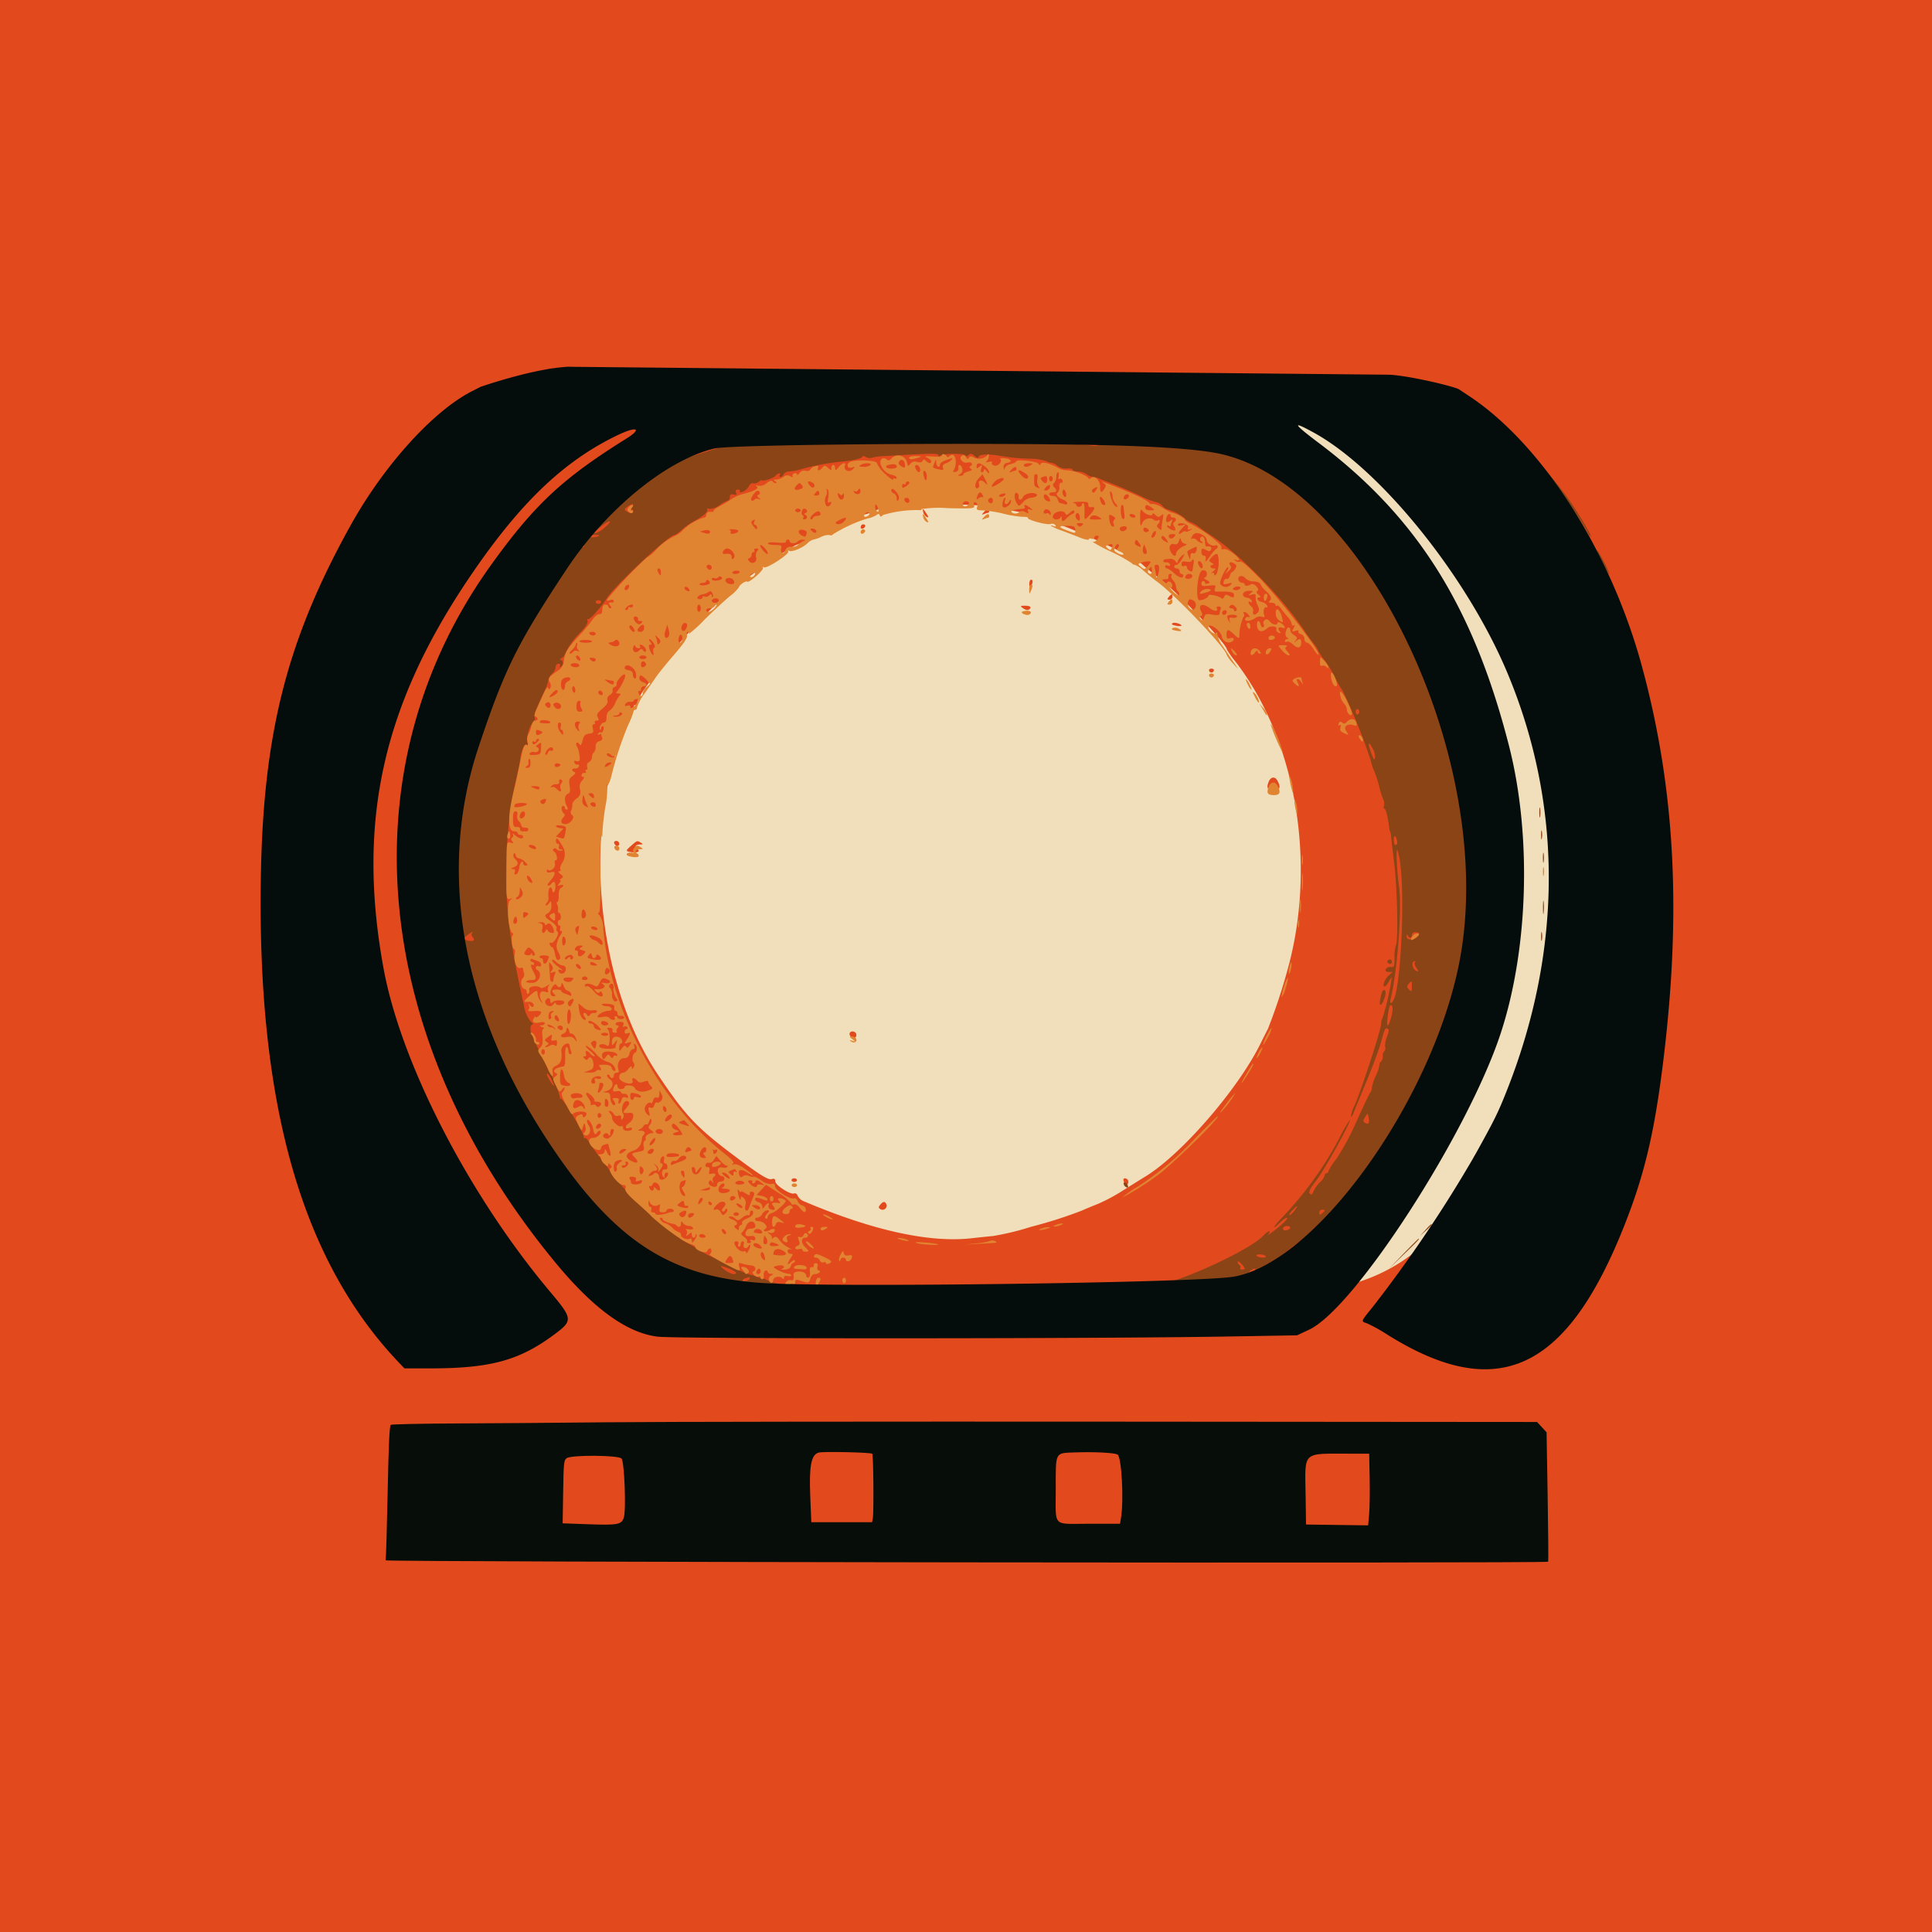 <svg xmlns="http://www.w3.org/2000/svg" xmlns:xlink="http://www.w3.org/1999/xlink" viewBox="0 0 434 434">
  <defs>
    <clipPath id="clip-path">
      <rect id="Rectangle_40" data-name="Rectangle 40" width="317.344" height="225.199" fill="none"/>
    </clipPath>
    <clipPath id="clip-path-2">
      <rect id="Rectangle_41" data-name="Rectangle 41" width="261.181" height="31.66" fill="none"/>
    </clipPath>
  </defs>
  <g id="FTT_logo_without_font" transform="translate(18247 1826)">
    <g id="Group_133" data-name="Group 133">
      <rect id="Rectangle_42" data-name="Rectangle 42" width="434" height="434" transform="translate(-18247 -1826)" fill="#e24a1d"/>
      <g id="Group_141" data-name="Group 141" transform="translate(20.881 39.392)">
        <g id="Group_112" data-name="Group 112" transform="translate(-18209.334 -1783)">
          <g id="Group_108" data-name="Group 108" clip-path="url(#clip-path)">
            <path id="Path_108" data-name="Path 108" d="M252.88,24.074a110.439,110.439,0,0,1,24.472,38.4,162.1,162.1,0,0,1,8.719,37.483c2.263,20.428-1.927,48.169-9.86,65.39-.412.9-1.055,2.545-1.427,3.667-2.444,7.362-11.021,21.6-18.036,29.946a93.133,93.133,0,0,1-9.277,9.627c-.97.572,5.556-.4,8.638-1.282a39.537,39.537,0,0,0,23.712-19.936c.495-.977,2.224-7.719,2.814-8.643,2.038-2.51,11.837-21.98,14.265-31.294,12.479-47.888-10.165-115.1-40.906-128.6-2.454-1.083-12.161-4.17-14.721-4.975-.057,0,9.69,8.248,11.6,10.209M153.667,32.9a10.053,10.053,0,0,0-4.127,1.014c-.278.448-.367.446-.522-.012-.142-.422-.323-.446-.763-.093a6.011,6.011,0,0,1-2,.757,32.774,32.774,0,0,0-7.8,3.585.5.5,0,0,1-.669.139,3.518,3.518,0,0,0-1.981.43,7.249,7.249,0,0,1-1.833.622,3.42,3.42,0,0,0-1.294.889,5.762,5.762,0,0,1-1.98,1.2c-1.907.485-11.735,7.476-17.25,12.259A129.971,129.971,0,0,0,98.837,70.057c-.484.7-1.647,2.386-2.6,3.747A11.479,11.479,0,0,0,94.5,76.911c0,.348-.182.634-.407.634a.409.409,0,0,0-.407.407A18.347,18.347,0,0,1,92.512,80.9c-10.561,22.847-7.618,58.39,6.6,79.69,6.043,9.052,8.588,11.775,16.783,17.953,6.081,4.586,7.994,5.782,8.819,5.52.545-.173.761-.034.769.5.017.878,3.4,3.057,4.232,2.733.323-.126.673.1.808.524a2.6,2.6,0,0,0,1.361,1.22c15.424,6.545,28.153,9.364,37.589,8.325,2.353-.26,4.553-.485,4.89-.506a60.662,60.662,0,0,0,8.555-2.069,102.059,102.059,0,0,0,11.2-3.556c.9-.393,2.638-1.116,3.872-1.607a39.243,39.243,0,0,0,5.093-2.684c1.568-.985,4.135-2.587,5.7-3.556,8.058-4.972,20.691-19.583,25.656-29.667.608-1.233,1.376-2.748,1.709-3.372a130.522,130.522,0,0,0,4.838-14.887c6.02-23.544,1.166-50.532-12.18-67.72a20.346,20.346,0,0,1-1.889-2.674c0-1.216-11.421-13.2-15.408-16.164-.969-.719-2.434-1.9-3.258-2.631a6.085,6.085,0,0,0-1.975-1.324.694.694,0,0,1-.612-.323c-.251-.6-12.22-6.186-16.025-7.474-.672-.228-1.589-.562-2.036-.746a59.892,59.892,0,0,0-7.538-2.251c-.784-.131-2.618-.533-4.074-.892-3.343-.822-16.884-1.046-22.33-.365m5.784,1.655c.515.788.535.959.087.788a1.593,1.593,0,0,1-.777-1.008c-.274-1.046-.1-.992.691.22m14.1-.6c0,.225-.078.407-.171.407a4.884,4.884,0,0,0-.9.282c-.654.252-.669.208-.135-.393.681-.766,1.209-.9,1.209-.3m-28.071,3.789c-.521.521-1.054.12-.666-.508a.506.506,0,0,1,.689-.184c.278.172.272.4-.023.692m37.824,12c-.112,1.194-.73,1.86-.756.808-.016-.616.162-1.12.378-1.12s.395.137.378.305m31.4,3.564a.648.648,0,0,1-.661.612c-.541,0-.568-.111-.153-.612a2.163,2.163,0,0,1,.66-.611c.084,0,.161.275.161.611m-31.895,2.386c-.223.669-.881.722-1.686.133-.687-.5-.646-.548.537-.548.708,0,1.225.188,1.149.415m33.866,4.13a3.207,3.207,0,0,1-1.294-.088c-.789-.151-.991-.323-.633-.546.468-.29,2.263.3,1.928.634m7.322,10.021a.543.543,0,0,1-1.065,0c-.081-.241.162-.437.534-.437s.613.2.533.437m14.323,24.8c.758,1.417.515,2.065-.776,2.065-1.474,0-1.779-.435-1.26-1.8.474-1.245,1.446-1.372,2.037-.266m54.2,4.236c0,.757-.39,1.067-1.032.822-.681-.26-.3-1.364.465-1.364a.558.558,0,0,1,.568.543m-202.1,9.88c0,.72-.878.593-1.131-.161-.089-.266.127-.485.484-.485a.647.647,0,0,1,.647.646m4.89-.237c.492.323.435.4-.306.4-.948,0-1.228.58-.5,1.03.76.468.045.881-1.211.7-1.516-.223-1.521-.29-.12-1.523,1.28-1.131,1.314-1.131,2.139-.6m198.116,11.85c-.161.6-.315.7-.535.343-.372-.6-.037-1.682.431-1.392.18.111.227.584.1,1.051m-1.739,14.225c0,.447-.258.807-.573.807-.373,0-.5-.284-.36-.807.119-.448.375-.808.574-.808s.361.367.361.808m-148.1,16.7a.838.838,0,0,1,.01.8c-.335.541-1.437.053-1.437-.637,0-.646,1.049-.769,1.425-.161m-13.241,33c0,.224-.274.407-.611.407s-.609-.184-.609-.407.274-.407.609-.407.611.184.611.407m74.356,0a.9.9,0,0,1-.027.858c-.274.443-.969-.236-.985-.96-.01-.446.719-.374,1.012.1m-54.255,5.47a.908.908,0,0,1-1.345,1.055c-.472-.292-.485-.462-.039-1,.661-.8,1.1-.808,1.384-.06" transform="translate(-9.88 -1.589)" fill="#f1dfbb" fill-rule="evenodd"/>
            <path id="Path_109" data-name="Path 109" d="M70.812.176a5.79,5.79,0,0,0,1.834,0c.5-.1.09-.176-.917-.176s-1.42.08-.916.176m-3.464.4a3.344,3.344,0,0,0,1.427,0c.393-.1.071-.188-.713-.188s-1.106.084-.713.188M255.069,2.96a11.635,11.635,0,0,0,2.444.558c.336-.012-.213-.281-1.222-.6a11.635,11.635,0,0,0-2.444-.558c-.336.012.213.281,1.222.6m9.371,2.83c1.86.716,2.586.707,1.018-.014a5.8,5.8,0,0,0-1.833-.546c-.336,0,.031.26.808.56m5.3,2.03a4.488,4.488,0,0,0,1.427.583c.223,0-.051-.263-.611-.583a4.513,4.513,0,0,0-1.427-.582c-.223,0,.051.262.611.582m2.081.777a9.515,9.515,0,0,0,2.818,1.294,7.6,7.6,0,0,0-2.7-1.455c-.161,0-.215.069-.123.152m4.6,2.393a88.758,88.758,0,0,1,9.727,7.387c1.294,1.208,2.343,2.042,2.343,1.857,0-.808-9.33-8.145-11.815-9.293-.86-.4-.9-.39-.253.048M136,16.418c-.055.05-4.775.213-10.489.364-12.511.323-17.861.737-20.574,1.579-13.9,4.314-18.041,6.051-23.564,9.905A87.773,87.773,0,0,0,69.125,38.642c-1.1,1.208-2.843,3.11-3.88,4.23C58.647,50,51.878,62.989,47.3,77.3a111.091,111.091,0,0,0-2.7,12.019c-2.271,11.3-2.686,30.211-.827,37.687.139.559.724,3.767,1.3,7.13,1.094,6.38,1.27,7.039,4.578,17.317,4.612,14.323,15.679,33.563,23.795,41.354,9.337,8.967,13.438,11.524,22.323,13.921,3.649.983,19.65.83,20.9-.2a3.435,3.435,0,0,1,2.328-.055,18.077,18.077,0,0,0,2.853.339c.56-.008-.265-.278-1.833-.6a19.58,19.58,0,0,1-3.556-.986,3.007,3.007,0,0,0-1.094-.4,6.59,6.59,0,0,1-1.533-.474,4.61,4.61,0,0,0-1.434-.414,41.988,41.988,0,0,1-6.558-3.1,5.454,5.454,0,0,0-1.476-.695,18.4,18.4,0,0,1-3.056-1.617c-1.131-.719-2.345-1.431-2.68-1.58a20.644,20.644,0,0,1-2.444-1.7c-1.008-.784-2.524-1.89-3.371-2.458a78.981,78.981,0,0,1-11.166-11.256c-.63-.991-1.8-2.621-2.607-3.621a37.064,37.064,0,0,1-2.4-3.344c-.5-.842-1.065-1.439-1.245-1.329s-.3-.024-.271-.3c.09-.822-4.751-8.831-5.173-8.568-.214.135-.263.036-.106-.218a24.122,24.122,0,0,0-2.425-5.869c-1.488-2.975-2.9-5.868-3.121-6.427s-.575-1.337-.773-1.726c-.5-.988-.45-2.347.092-2.347.249,0,.074-.323-.39-.713a7.691,7.691,0,0,1-1.5-3.564c-.808-3.529-2.236-10.58-2.468-12.221-.1-.673-.343-2.231-.548-3.464a100.5,100.5,0,0,1,1.033-34.185c.568-2.333,1.081-4.809,1.142-5.5.162-1.828.97-3.6,1.5-3.271.324.2.324.055.036-.5a7.526,7.526,0,0,1,1.616-4.953c.162-.069.2-.378.086-.683-.207-.54.117-1.408,2.142-5.746a11.327,11.327,0,0,0,.97-2.687,2.4,2.4,0,0,1,.807-1.347,2.467,2.467,0,0,0,.808-1.488.7.7,0,0,1,.636-.752c.376,0,.517.19.346.47s-.113.36.179.18c.629-.39.6-1.455-.04-1.478-.283,0-.193-.2.2-.429s.713-.6.713-.824a16.674,16.674,0,0,1,3.645-5.074c1.067-1.131,1.635-2.077,1.49-2.459-.131-.339-.081-.519.11-.4.344.213,2.921-2.659,4.2-4.687C82.193,49.1,94.286,37.779,95.555,37.779c.243,0,.926-.515,2.21-1.671a17.24,17.24,0,0,1,2.516-1.63c1.843-1,2.866-1.983,2.568-2.461-.092-.151.162-.188.556-.084a4.007,4.007,0,0,0,2.263-.852,7.235,7.235,0,0,1,1.926-1.043c.213,0,.39-.349.39-.776,0-.577.21-.722.821-.563s.763.062.568-.446c-.171-.446-.032-.66.425-.66.374,0,.568.181.43.4-.162.256.094.278.689.065a2.688,2.688,0,0,0,1.341-1.222c.233-.509.646-.792.969-.669a1.368,1.368,0,0,0,1.185-.3c.343-.285.69-.458.771-.383.323.294,2.553-.427,3.008-.97.546-.658,1.387-.807,1-.177-.137.223-.051.407.192.407a.9.9,0,0,0,.679-.611,1.466,1.466,0,0,1,1.311-.616,14.132,14.132,0,0,0,3.115-.646,50.937,50.937,0,0,1,8.555-1.56c2.587-.239,4.688-.73,4.688-1.1,0-.225.343-.2.822.055a1.533,1.533,0,0,0,1.227.19,14.314,14.314,0,0,1,3.15-.407c11.228-.646,11.912-.646,11.919-.116,0,.36.1.386.305.087.381-.569,5.8-.635,5.8-.073,0,.236.266.194.62-.1.506-.421.766-.382,1.425.216.444.4.808.54.808.307,0-.734,2.127-.868,5.086-.323a45.989,45.989,0,0,0,6.086.6,13.685,13.685,0,0,1,4.074.538,2.357,2.357,0,0,0,1.178.375,2.649,2.649,0,0,1,1.313.676,3.068,3.068,0,0,0,2.214.628c.677-.08,1.233.037,1.233.255s.511.4,1.131.4a4.127,4.127,0,0,1,2.015.619,2.526,2.526,0,0,0,1.211.545,4.74,4.74,0,0,1,1.55.413l3.871,1.534c1.456.577,3.95,1.672,5.538,2.424a17.6,17.6,0,0,0,3.5,1.384,2.4,2.4,0,0,1,1.349.808,2.458,2.458,0,0,0,1.157.808,10.542,10.542,0,0,1,3.936,2.024c0,.178.566.556,1.258.842a7.34,7.34,0,0,1,1.731.969,25.588,25.588,0,0,0,2.308,1.632c6.773,4.378,16.038,13.739,21.4,21.629a33.628,33.628,0,0,0,2.23,3.056,7.216,7.216,0,0,1,1,1.592,11.911,11.911,0,0,0,1.472,2.2,21,21,0,0,1,2.1,3.483,24.757,24.757,0,0,0,1.94,3.374,136.277,136.277,0,0,1,6.276,15.6,10.316,10.316,0,0,0,.719,2.271,26.43,26.43,0,0,1,1.1,3.259,18.148,18.148,0,0,0,1.049,3.361,2.039,2.039,0,0,1,.074,1.324c-.129.336-.073.611.125.611.313,0,.737,1.686,1.071,4.277a2.127,2.127,0,0,0,.193.808,3.338,3.338,0,0,1,.2,1.018c.063.56.407,3.494.764,6.519.668,5.657.884,17.225.34,18.066a8.385,8.385,0,0,0-.307,2.714c0,2.051-.074,2.234-.878,2.151a1.087,1.087,0,0,0-1.107.509c-.162.415.048.6.674.613l.9.013-.846.706c-.891.745-1.57,2.526-.97,2.526.2,0,.63-.5.97-1.12s.615-.992.625-.836a55.324,55.324,0,0,1-2.085,9.107,2.48,2.48,0,0,0-.292,1.222c.189.7-4.392,14.81-5.96,18.355a7.427,7.427,0,0,0-.83,2.521c.11.108.365-.241.572-.776s1.511-3.718,2.909-7.085,2.877-7.379,3.3-8.927c.855-3.11.949-3.288,1.542-2.921.264.161.189.782-.208,1.733a4.651,4.651,0,0,0-.422,2.23c.108.414.031.855-.171.982a1.664,1.664,0,0,0-.369,1.2,1.648,1.648,0,0,1-.419,1.229.8.8,0,0,0-.341.737,8.389,8.389,0,0,1-.808,2.448,10.494,10.494,0,0,0-.881,2.668,1.857,1.857,0,0,1-.355,1.086c-.2.213-1.589,3.129-3.1,6.483a56.475,56.475,0,0,1-4.526,8.423,12.421,12.421,0,0,0-1.789,2.766.425.425,0,0,1-.407.437.475.475,0,0,0-.414.511,3.486,3.486,0,0,1-1.061,1.509,6.76,6.76,0,0,0-1.433,2c-.284.752-.5.885-.846.537s.023-1.09,1.471-2.956c1.765-2.274,7.6-12.769,7.574-13.654a30.5,30.5,0,0,0-2.483,4.311A79.567,79.567,0,0,1,232.1,191.046c-2.163,2.241-2.551,3.151-.495,1.158.761-.738,1.476-1.182,1.595-.992s-.917,1.245-2.3,2.345-2.263,1.692-1.95,1.319c.819-1-.092-.833-1.006.181-2.88,3.2-17.874,10.183-24.646,11.477-.54.1-.121.127.931.055,1.429-.1,1.864,0,1.713.39-.286.745,12.894.6,14.91-.162,2.846-1.077,6.613-3.606,12.834-8.61,3.4-2.8,7.309-4.413,10-7.905,1.233-1.528,2.38-3.741,3.519-5.119,1.179-1.432,3.162-2.933,4.113-4.525a27.71,27.71,0,0,1,1.737-2.7c3.248-5.371,6.949-8.462,9.461-14.214,2.375-5.4,5.414-8.71,6.353-14.535.722-3.9,2.334-9.487,3.108-12.661,1.907-7.8,2.073-30.115.685-36.474-.367-1.681-1.01-3.657-1.142-4.891a117.932,117.932,0,0,0-5.577-21.527c-.323-.749-1.086-1.867-1.371-2.652-.58-1.6-3.874-10.435-4.479-11.38-.216-.336-1.381-1.885-1.746-2.557-.9-1.656-.523-5.11-3.06-8.567-4.675-6.37-11.075-17.783-16.521-20.4-.8-.369-11.093-7.68-11.829-8.158-3.233-2.439-26.381-4.07-32.43-4.08-1.527-.033-3.3,2.143-4.813,1.911-5.914-.954-52.839-2.182-53.68-1.405M62.334,20.881C50.469,30.57,39.176,46.775,32.815,63.231c-3.254,8.425-8.809,26.893-8.729,29.009.016.407.388-.724.826-2.519,2.384-9.757,6.159-20.7,6.532-18.944.323,1.525-.485,5.425-2.3,11a86.966,86.966,0,0,0-2.6,17.722c.051,1.977.125,1.666.384-1.631,1.092-13.791,8.54-38.515,14.576-48.385,1.94-3.165,2.586-4.375,2.351-4.375a11.774,11.774,0,0,0-1.494,2.139,13.918,13.918,0,0,1-1.7,2.389c-.213.137-.375.366-.356.509a44.649,44.649,0,0,1-2.046,4.436c-1.143,2.3-2.321,4.818-2.615,5.6l-.537,1.425.112-1.631A37.411,37.411,0,0,1,39.606,50c.484-.784,1.482-2.526,2.216-3.871s1.542-2.394,1.8-2.333.346-.076.2-.305a.913.913,0,0,1,.021-.869c.5-.807.969.545.506,1.456-.753,1.467.274.135,3.122-4.052a102.665,102.665,0,0,1,14.63-17c6.5-6.3,6.627-7.347.242-2.139m179.5-.622c.818.906,1.38,1.131.664.268-.251-.3-.333-.666-.186-.807s-.066-.269-.475-.269c-.715,0-.715.027,0,.808m47.057.606a37.414,37.414,0,0,0,2.835,3.506,90.182,90.182,0,0,1,8.738,12.49,3.62,3.62,0,0,0,.9,1.324c.37,0-2.19-4.381-4.765-8.149-2.1-3.084-7.711-9.751-7.711-9.171m-44.416,1.629c1.488,1.536,1.487,1.586-.01,2.239-.908.4-.871.417.4.217s1.617-.013,3.433,1.721c1.116,1.069.495.246-1.377-1.826a46.406,46.406,0,0,0-3.615-3.768c-.116,0,.409.638,1.166,1.419M51.5,33.677a16.371,16.371,0,0,1-2.7,2.88c-.189,0-.213.212-.053.47.174.285.112.361-.161.191s-.839.554-1.456,1.872c-1.343,2.893-2.263,4.1-2.282,3a13.576,13.576,0,0,1,3.394-5.44,6.511,6.511,0,0,0,1.405-1.748c.824-1.6,3.889-5.039,4.052-4.545a11.636,11.636,0,0,1-2.206,3.319m34.49-2.213c-.379.454-.385.611-.027.611.266,0,.369.183.23.407-.315.511-.647.506-1.426-.012-.529-.354-.5-.485.18-1.014,1.026-.784,1.7-.777,1.043.008m-6.14,4.676a5.439,5.439,0,0,1-1.976,1.214c-.677.019-.7.045,1.353-1.584,1.988-1.579,2.529-1.259.625.368m-8.729,1.636a2.476,2.476,0,0,1-1.147.818c-.225,0,.033-.424.572-.939,1.178-1.131,1.617-1.033.575.121m7.538.151c0,.086-.458.244-1.018.351s-1.019.037-1.019-.162.46-.351,1.019-.351,1.018.071,1.018.161m180.532,3.206c2.151,3.464,3.689,5.448,1.973,2.545a44.486,44.486,0,0,0-3.868-5.908,21.674,21.674,0,0,0,1.893,3.363M75.4,39.605c-.278.336-.348.622-.152.637s-.061.192-.57.4a2.349,2.349,0,0,0-1.2,1.094,4.167,4.167,0,0,1-.769,1.225,3.433,3.433,0,0,0-.681,1.018c-.1.284-.323.385-.5.225-.395-.367.711-2.157,2.386-3.862,1.293-1.309,2.424-1.875,1.484-.734m227.384,1.636a18.252,18.252,0,0,0,1.386,3.055c.763,1.455,1.387,2.465,1.387,2.242a18.2,18.2,0,0,0-1.387-3.057c-.762-1.455-1.386-2.465-1.386-2.24m-40.171,5.5a3.518,3.518,0,0,0,.836,1.223c.112,0-.081-.55-.428-1.223a3.523,3.523,0,0,0-.836-1.222c-.113,0,.081.55.428,1.222m44.433,4.486a7.5,7.5,0,0,0,.647,1.629c.263.425.3.3.1-.407a7.462,7.462,0,0,0-.646-1.631c-.263-.425-.294-.3-.105.407M79.063,52.854c0,.225-.275.407-.611.407s-.611-.184-.611-.407.274-.407.611-.407.611.184.611.407m198.042-.2a7.072,7.072,0,0,0,.78,1.834c.43.784.781,1.243.781,1.018a7.018,7.018,0,0,0-.781-1.834c-.429-.784-.78-1.243-.78-1.018m32.617,6.313a4.536,4.536,0,0,0,.349,1.425c.222.513.352.59.352.2a4.48,4.48,0,0,0-.352-1.425c-.22-.513-.349-.591-.349-.2m-249.4,2.659a2.189,2.189,0,0,0-.711,2.007c.213,1.121.041,1.243-.91.647-.646-.413.244-2.637,1.617-4.005,1.018-1.02,1.028.273.01,1.355M34.435,63.513c-.3,1.316-.323,1.327-.578.346-.343-1.321-.031-2.633.5-2.1a2.342,2.342,0,0,1,.081,1.759m276.522-.07a4.455,4.455,0,0,0,.351,1.425c.221.513.351.589.351.2a4.465,4.465,0,0,0-.351-1.426c-.22-.513-.351-.59-.351-.2M57.471,66.56a2.433,2.433,0,0,1-.713.916,2.182,2.182,0,0,0-.714,1.263.85.85,0,0,1-.713.744c-.392.074-.713-.059-.713-.3a.407.407,0,0,1,.368-.436c.2,0,.56-.552.794-1.222.357-1.025,1.691-1.779,1.691-.97m254.3.151c.021,1.059.662,2.8.677,1.833a4.763,4.763,0,0,0-.34-1.629c-.213-.5-.345-.577-.337-.2m.815,3.259c.021,1.058.663,2.8.677,1.833a4.781,4.781,0,0,0-.338-1.629c-.214-.5-.345-.577-.339-.2m-257.332.454a.546.546,0,0,1-.192.745.862.862,0,0,0-.189,1.031.981.981,0,0,1-.346,1.2,2.306,2.306,0,0,0-.779,1.23,1.3,1.3,0,0,1-.627.931c-.631.21.437-3.967,1.122-4.39a.55.55,0,0,0,.2-.748c-.161-.25-.1-.453.127-.453a.955.955,0,0,1,.687.453M249.367,77.5c0,.336-.184.611-.407.611s-.407-.274-.407-.611.184-.611.407-.611.407.274.407.611M52.44,79.2c-.544.545-1.1-.375-.591-.985.476-.575.543-.569.666.067a1.3,1.3,0,0,1-.074.918m263.023,4.614c0,.784.084,1.1.186.713a3.364,3.364,0,0,0,0-1.425c-.1-.393-.186-.072-.186.713m-63.027,2.064a3.7,3.7,0,0,1,.485,1.94c-.129.538-.254.467-.582-.333-1.159-2.832-1.093-3.908.1-1.6m63.435,1.194c0,.784.084,1.1.186.713a3.307,3.307,0,0,0,0-1.425c-.1-.393-.186-.071-.186.713m.411,2.852c0,.784.084,1.106.187.713a3.335,3.335,0,0,0,0-1.425c-.1-.393-.187-.073-.187.713m.407,3.258c0,.784.084,1.106.186.714a3.369,3.369,0,0,0,0-1.426c-.1-.392-.186-.073-.186.713M23.133,98.3a95.171,95.171,0,0,0-.626,13.853l.078,8.533.26-10.183c.143-5.6.484-11.512.769-13.135a18.208,18.208,0,0,0,.364-3.666,17.54,17.54,0,0,0-.846,4.6M317.1,96.863c0,.784.084,1.1.186.713a3.369,3.369,0,0,0,0-1.426c-.1-.392-.186-.071-.186.714m-27.28,3.258c0,1.008.081,1.421.178.916a5.839,5.839,0,0,0,0-1.833c-.1-.5-.178-.092-.178.916m27.7.2c0,.9.087,1.216.186.708a4.459,4.459,0,0,0-.008-1.629c-.1-.39-.182.024-.178.921m-38.7,3.251c0,1.12.082,1.531.174.912a7.27,7.27,0,0,0,0-2.037c-.1-.5-.173,0-.17,1.131M317.94,104.6c0,1.232.076,1.736.17,1.121a9.124,9.124,0,0,0,0-2.241c-.094-.616-.17-.113-.17,1.12M26.248,107.041c0,2.352.068,3.316.151,2.139a37.061,37.061,0,0,0,0-4.277c-.082-1.177-.151-.213-.151,2.138m263.961-1.833c0,.9.087,1.216.186.707a4.467,4.467,0,0,0-.008-1.631c-.1-.39-.181.025-.178.922m-32.317,1.731a.44.44,0,0,1-.36.506l-.018,0c-.225,0-.4-.594-.38-1.324.027-1.3.677-.606.758.808m60.462,3.17c0,1.568.074,2.159.162,1.316a15.333,15.333,0,0,0,0-2.851c-.09-.724-.162-.033-.162,1.535m-39.091,2.444c0,2.688.066,3.735.145,2.328s.08-3.61,0-4.89-.145-.126-.145,2.562m-20.6,0c.839,7.206.152,23.6-1.2,28.62-.469,1.742-1.455,2.525-1.033.808,1.492-5.971,2.574-20.431,1.883-25.172-.485-3.318-.727-8.633-.378-8.257a18.559,18.559,0,0,1,.73,3.994m31.959-2.24c0,1.007.079,1.421.176.916a5.835,5.835,0,0,0,0-1.833c-.1-.5-.176-.092-.176.916M26.259,118.652c0,3.138.065,4.365.142,2.734s.078-4.2,0-5.7-.142-.162-.14,2.97m292.5-.808c0,1.568.074,2.16.162,1.317a15.192,15.192,0,0,0,0-2.852c-.089-.724-.162-.032-.162,1.535m-28.126,3.668c0,1.345.078,1.844.162,1.112a10.84,10.84,0,0,0,0-2.444c-.092-.613-.162-.013-.162,1.332m-11.83.611c0,1.008.079,1.421.176.916a5.837,5.837,0,0,0,0-1.833c-.1-.5-.176-.092-.176.916M22.968,123.548c0,1.567.074,2.159.162,1.316a15.361,15.361,0,0,0,0-2.854c-.09-.722-.162-.03-.162,1.538m295.38,1.425c0,1.455.074,2.053.162,1.324a12.981,12.981,0,0,0,0-2.649c-.089-.728-.162-.131-.162,1.324M26.616,126.6c0,1.007.08,1.421.176.916a5.79,5.79,0,0,0,0-1.834c-.1-.5-.176-.092-.176.917m-3.254,1.833c0,1.122.082,1.531.176.912a7.27,7.27,0,0,0,0-2.037c-.1-.5-.173,0-.17,1.131m266.848-.407c0,.9.088,1.216.186.708a4.468,4.468,0,0,0-.008-1.631c-.1-.39-.181.026-.178.921m-240.2-.751c-.149.148-.059.519.194.824.647.782.174,1.093-1.163.754l-1.131-.286.961-.781c.9-.73,1.74-1.106,1.147-.513m212.808.058c0,.63-.989,1.305-1.915,1.305-.634,0-.928-.232-.906-.714.019-.425.115-.507.238-.2.286.71.952.639.952-.1,0-.339.362-.611.808-.611s.808.147.808.323m55.105,2.321c0,.9.087,1.216.184.708a4.464,4.464,0,0,0,0-1.63c-.1-.39-.182.025-.178.922m-290.9,1.222c0,.9.089,1.216.186.708a4.459,4.459,0,0,0-.008-1.629c-.1-.39-.181.024-.178.921m-3.333.844c-.066,2.12,2.645,15.148,3.071,14.728a27.027,27.027,0,0,0-.868-4.471c-.571-2.367-1.294-5.923-1.6-7.9s-.577-3.039-.6-2.352m293.807.992c0,.784.083,1.1.186.714a3.368,3.368,0,0,0,0-1.426c-.1-.392-.186-.071-.186.713m-290.086,1.83c0,.9.088,1.216.186.708a4.468,4.468,0,0,0-.008-1.631c-.1-.39-.181.024-.178.921m228.285-1.062c-.124.2.049.47.383.6.368.143.608,0,.608-.365,0-.66-.637-.808-.992-.235m28.013-.1c.149.147.06.518-.192.824-.366.44-.323.5.207.3.761-.292.913-1.392.192-1.392-.262,0-.354.12-.207.268m-21.862.413c-.15.151,0,.7.342,1.21.512.784.519.9.032.714-.984-.378-1.272-2.2-.349-2.2.137,0,.124.123-.025.274m55.242,2.375c0,.9.089,1.216.186.708a4.464,4.464,0,0,0-.008-1.63c-.1-.39-.181.026-.178.922M27.81,137.4a15.668,15.668,0,0,0,.308,2.852c.444,2.145.485.218.045-2.241-.245-1.374-.333-1.527-.353-.611m233.378,1.862c0,1.131-.06,1.192-.634.618-.525-.524-.543-.738-.1-1.237.722-.818.736-.808.736.619m55.513.583c0,.9.087,1.216.186.707a4.508,4.508,0,0,0-.008-1.631c-.1-.39-.183.025-.178.922m-62.181.509a10.152,10.152,0,0,0-.472,1.94c-.333,1.922.667.969,1.174-1.131.249-1.022-.229-1.574-.7-.808m61.775,3.359c0,1.008.08,1.421.176.916a5.785,5.785,0,0,0,0-1.833c-.1-.5-.176-.092-.176.916m-59.668,2.038c-.646,2.63-1.2,2.993-.913.593.323-2.688.523-3.258.983-2.8.229.229.2,1.088-.07,2.206m-227.592-1.02a7.332,7.332,0,0,0,.323,1.834c.257.807.323.848.323.2a7.373,7.373,0,0,0-.323-1.834c-.259-.808-.323-.848-.323-.2m286.844,2.444c0,.9.088,1.216.185.707a4.429,4.429,0,0,0-.007-1.631c-.1-.39-.181.024-.176.922M27.362,148.835c-.252,2.67,10.252,30.755,11.153,29.846a30.318,30.318,0,0,0-2.1-4.85,216.692,216.692,0,0,1-8.567-24.018c-.241-.784-.458-1.227-.485-.983m287.8,2.2a7.021,7.021,0,0,0-.095,2.281c.1.105.323-.752.468-1.907a7.358,7.358,0,0,0,.1-2.281c-.1-.1-.311.756-.469,1.907M31.044,153.488a4.455,4.455,0,0,0,.351,1.425c.22.513.349.59.349.2a4.476,4.476,0,0,0-.349-1.425c-.221-.513-.351-.591-.351-.2M314.2,156.594a11.417,11.417,0,0,0-.323,2.868,7.747,7.747,0,0,0,.68-2.513,10.785,10.785,0,0,0,.323-2.867,7.316,7.316,0,0,0-.68,2.512M67.85,159.989c.9,1.733.761,2.089-.2.521-.832-1.364-.961-1.722-.621-1.722a3.56,3.56,0,0,1,.808,1.2M310.574,170.5a24.76,24.76,0,0,0-1.144,4.085,20.9,20.9,0,0,0,1.455-3.772,23.173,23.173,0,0,0,1.144-4.084,19.309,19.309,0,0,0-1.455,3.771M35.9,167.136a4.47,4.47,0,0,0,.583,1.425c.323.561.582.836.582.612a4.5,4.5,0,0,0-.582-1.426c-.323-.56-.583-.836-.583-.611m215.6,1.64c.22,1.154-.088,1.521-.872,1.036-.429-.266-.428-.485.017-1.194.669-1.07.619-1.08.856.161M37.923,171.95c-.042,1.478,9.625,18.379,10.992,19.235.272.162-.558-1.194-1.841-3.025a111.358,111.358,0,0,1-5.741-9.933c-1.874-3.633-3.412-6.453-3.417-6.27m269.775,6.6c-.684,1.5-.552,1.819.186.456.344-.637.551-1.233.458-1.325s-.382.3-.647.869m-46.1,1.408c-.458.9-.738,1.631-.627,1.631a5.765,5.765,0,0,0,1.036-1.631c.458-.9.74-1.629.627-1.629a5.75,5.75,0,0,0-1.034,1.629m-222.046.808a5.737,5.737,0,0,0,1.036,1.629c.112,0-.171-.734-.627-1.629a5.733,5.733,0,0,0-1.036-1.631c-.112,0,.171.734.627,1.631m265.445,2.7a59.448,59.448,0,0,1-5.657,7.029c-3.294,3.506-3.371,3.62-.722,1.068a48.391,48.391,0,0,0,7.777-9.634c1.474-2.623.684-1.757-1.4,1.537M41.01,183.325a47.288,47.288,0,0,0,3.7,5.6c.119,0-.057-.413-.386-.916s-1.193-1.88-1.916-3.055a11.3,11.3,0,0,0-1.508-2.138c-.106,0-.057.228.107.509m155.476.382a1.158,1.158,0,0,0,.647.646c.3.1.39-.088.236-.485-.284-.74-1.131-.9-.883-.162m38.342,5.834c-.4.552-.9,1.012-1.109,1.018s.053-.446.581-1.006c1.222-1.293,1.469-1.306.529-.012m6.8-.037a2.145,2.145,0,0,1-.611.66c-.5.416-.611.389-.611-.153a.647.647,0,0,1,.611-.661c.336,0,.611.07.611.154m-195.263,2.1c.807,1.192,6.748,8.129,7.658,8.955.247.225,1.527,1.416,2.848,2.647s.485.223-1.865-2.242-5.246-5.675-6.444-7.13c-2.6-3.155-3.345-3.912-2.2-2.233m3.778,1.317c.485.615,2.284,2.747,4,4.752s3.765,4.418,4.548,5.379a7.58,7.58,0,0,0,1.762,1.765c.186.01-.425-.852-1.355-1.916s-3.439-4-5.574-6.519-3.966-4.583-4.072-4.583.2.5.687,1.12m214.069,1.019-1.2,1.324,1.324-1.2a10.279,10.279,0,0,0,1.324-1.324c0-.315-.336-.037-1.455,1.2m-30.328-.558c0,.2-.365.456-.808.574-.529.139-.807.013-.807-.36,0-.315.365-.574.807-.574s.808.161.808.36m25.454,5.853-3.251,3.362,3.363-3.25c3.121-3.018,3.548-3.472,3.251-3.472-.062,0-1.575,1.513-3.363,3.361m30.261-.684c-1.863,1.219-1.881.992.2,2.587l1.731,1.318-1.564-1.427-1.563-1.427,1.232-.637a5.1,5.1,0,0,0,1.484-1.047c.346-.56.228-.511-1.525.637m-61.211,1.388c-.105.162-.646.219-1.212.111s-.939-.333-.834-.5.646-.219,1.212-.111.938.334.834.5m-4.688,2.64c0,.121-.286.22-.635.22s-.53-.17-.4-.378a.469.469,0,0,0-.181-.636.946.946,0,0,1-.414-.715c0-.254.367-.066.808.415a3.922,3.922,0,0,1,.808,1.1m20.766.932-2.637,2.748,2.748-2.637c1.513-1.455,2.748-2.688,2.748-2.748,0-.3-.415.082-2.864,2.637m-136.486-.875c.9.361,1.546.808,1.434.982-.283.457-1.445.092-2.646-.833-1.249-.962-.923-1,1.212-.149m117.42,1c-.687.646-.885.691-.885.22a1.369,1.369,0,0,1,.709-1c1.075-.6,1.177-.148.178.784m66.338-1.093a10.427,10.427,0,0,0,1.94,1.681c1.063.808,3.026,2.508,4.364,3.787,1.387,1.331,1.93,1.715,1.27.9a23.471,23.471,0,0,0-2.627-2.664,28.855,28.855,0,0,0-4.938-3.7m-179.261,2.247c0,.2-.365.456-.808.572s-.807.06-.807-.126.323-.424.713-.526.76-.207.808-.235.1.115.1.314m-51.514.863a2.627,2.627,0,0,1,.375.984.718.718,0,0,0,.515.544c.808.268.592-.514-.375-1.363-.537-.47-.739-.536-.516-.162m156.631,1.018c0,.358-.37.612-.892.612-.871,0-.875-.013-.1-.6.992-.752.994-.752.994-.013m-94.522.3c0,.174.734.323,1.631.323a4.28,4.28,0,0,0,1.63-.162,4.493,4.493,0,0,0-1.63-.323c-.9-.086-1.631-.013-1.631.162m71.621.21c1.41.081,3.61.079,4.89,0s.126-.145-2.562-.145-3.736.066-2.328.145m-67.243.393a5.842,5.842,0,0,0,1.834,0c.5-.1.092-.176-.917-.176s-1.42.079-.916.176m3.3.224c.162.162,11.665.26,25.54.2l25.237-.1-25.54-.2c-14.05-.113-25.407-.065-25.237.1m54.16-.21c1.409.079,3.61.079,4.89,0s.126-.145-2.562-.145-3.735.066-2.328.147" transform="translate(-2.576)" fill="#8b4416" fill-rule="evenodd"/>
            <path id="Path_110" data-name="Path 110" d="M159.621,22.5c0,.192-.962.282-2.138.2-1.664-.117-1.94-.062-1.223.251.5.221.917.59.917.821,0,.569-.537.53-1.193-.089-.43-.407-.577-.407-.726,0-.12.323-.56.415-1.235.245a1.293,1.293,0,0,0-1.558.434c-.455.623-.537.566-.784-.552a2.051,2.051,0,0,0-3.474-.63c-.38.458-.646.5-1.05.162a.93.93,0,0,0-.97-.185c-1.169.723.26,3.265,2.035,3.621.662.133,1.208.44,1.208.683s-.184.323-.407.189-.407-.043-.407.212-.823-.323-1.827-1.293a6.863,6.863,0,0,1-1.833-2.4c0-.658-5.082-.822-6.09-.2-.867.536-.485,1.517.462,1.213.852-.27.86-.249.192.42-.808.808-2.12.144-1.733-.866.333-.871-.582-.632-1.417.37-.646.784-.767.808-.779.2-.016-.907-.828-.944-.828-.039,0,.624-.057.624-.756-.01-.675-.609-.808-.617-1.272-.063-.647.784-1.278.808-.981.041.161-.43,0-.521-.66-.351a1.712,1.712,0,0,0-1.077.739c-.113.292-.558.415-1.046.288a1.26,1.26,0,0,0-1.4.53c-.3.413-.551.539-.551.279s-.274-.367-.608-.239-.5.415-.359.647c.162.263-.016.261-.517,0a1.282,1.282,0,0,0-1.554.161,3.3,3.3,0,0,1-1.617.581c-.69,0-.73.075-.228.4.367.236.417.4.126.4a.96.96,0,0,1-.742-.407c-.161-.254-.666-.092-1.31.413a2.3,2.3,0,0,1-1.908.592c-.562-.162-.676-.115-.336.124.627.438-.485,1.075-3.01,1.713a9.1,9.1,0,0,0-2.647,1.151,22.22,22.22,0,0,1-2.5,1.518c-.839.436-1.527.934-1.527,1.107a.261.261,0,0,1-.25.271.3.3,0,0,1-.057,0c-.84-.133-1.324.108-1.324.66a.6.6,0,0,1-.587.611,11.974,11.974,0,0,0-4.752,2.892A5.2,5.2,0,0,1,99.669,40.5a14.064,14.064,0,0,0-4.487,3.348,6.939,6.939,0,0,1-1.872,1.527A97.421,97.421,0,0,0,84.5,54.635c-.277.485-.172.546.509.323.507-.162.858-.1.858.162s-.137.413-.305.386c-.8-.126-.969.1-.509.66.351.421.366.611.05.611a.436.436,0,0,1-.458-.407c0-.225-.274-.407-.611-.407-.579,0-.668.182-.784,1.631a.558.558,0,0,1-.594.521.5.5,0,0,1-.052-.006c-.323-.051-1.038.544-1.572,1.323a35.488,35.488,0,0,1-2.783,3.354c-2.682,2.86-3.349,3.919-3.568,5.657a2.987,2.987,0,0,1-1.1,2.184c-2.3,1.552-2.6,1.94-2.1,2.759a1.423,1.423,0,0,1,.152,1.294c-.255.413-.36.405-.511-.037-.105-.305-.6.362-1.1,1.482s-1.194,2.67-1.547,3.445c-.454,1-.5,1.455-.174,1.561.663.222.577.9-.113.9-.323,0-.7.583-.861,1.324a5.648,5.648,0,0,1-.691,1.827,2.121,2.121,0,0,0-.139,1.563c.162.646.111.961-.13.808-.593-.367-.784.143-1.693,4.518-.458,2.206-.916,4.332-1.018,4.723-1.634,6.261-1.711,10.083-.2,10.083.454,0,.828.184.828.407s.274.407.611.407.611.184.611.407c0,.632-.869.484-1.778-.305-.448-.393-.689-.5-.533-.231a.554.554,0,0,1-.154.748c-.305.189-.3.43.016.808.356.429.275.5-.388.323-.792-.207-.838-.043-.866,2.985-.017,1.762-.037,3.938-.049,4.835-.052,4.489.043,5.078.789,4.822.677-.235.677-.217,0,.323-.828.658-.4,6.726.511,7.29.268.162.323.406.118.534-.459.282-.162,3.131.323,3.131.194,0,.252.5.129,1.12-.307,1.542.446,3.416,1.249,3.107.343-.131.624-.051.624.178a3.5,3.5,0,0,0,.228,1.01,1.236,1.236,0,0,1-.348,1.166c-.625.625-.245,2.382.514,2.382.231,0,.42.286.42.633s.162.534.369.407a.919.919,0,0,0,.182-.94c-.189-.722,1.92-1.025,2.576-.368.149.149.744-.029,1.323-.4s.835-.436.574-.161a1.184,1.184,0,0,0-.244,1.118c.18.469.031.544-.646.323-1.1-.351-1.529.558-.884,1.883.44.906.432.914-.173.162a2.976,2.976,0,0,1-.634-1.527c0-1.008-.278-.935-1.895.484-1.378,1.209-1.388,1.379-.076,1.25.739-.073,1.4.68.97,1.108-.145.145-.458,0-.691-.333-.359-.507-.39-.5-.213.063a1.128,1.128,0,0,1-.161,1.028c-.217.215.3.3,1.255.211.892-.086,1.616.024,1.616.245,0,.5-1.218,1.548-1.228,1.059,0-.2-.174-.089-.38.236-.573.9-.073,1.317,1.239,1.03.736-.162,1.183-.094,1.183.179,0,.243-.323.452-.713.469-.609.024-.595.081.1.38.448.192.608.363.356.378-.3.019-.39.646-.262,1.788.147,1.3.021,1.94-.485,2.444-.646.646-.635.756.1,1.805a20.006,20.006,0,0,1,1.534,2.853c.807,1.879,1.4,2.3,1.115.794-.134-.707.081-1.057.871-1.417.992-.453,1.321-1.455,1.076-3.277a1.778,1.778,0,0,1,1.383-1.7.529.529,0,0,1,.513.511,4.412,4.412,0,0,0,.315,1.222c.178.429.117.714-.161.714s-.452-.367-.452-.808-.181-.808-.4-.808-.359.94-.305,2.134-.085,2.159-.312,2.193c-1.883.282-2.777,1.072-1.731,1.534.375.162.323.357-.172.724-.632.462-.622.613.129,2.089s.849,1.541,1.38.837c.314-.413.575-.559.583-.323a1.544,1.544,0,0,1-.465.907c-.366.365-.207.983.674,2.626,1.425,2.662,1.277,2.5,1.915,2.1.808-.514,2.777-.421,2.777.133a.971.971,0,0,1-.407.737c-.225.137-.407.057-.407-.181,0-.528-.417-.542-1.208-.042-.515.323-.485.589.162,1.93.752,1.527.768,1.537,1.065.534.323-1.082.36-1.069.6.194a1.112,1.112,0,0,1-.278,1.068c-.29.18-.294.348-.009.524.961.595,1.745-.941,1.032-2.027-.364-.554-.53-1.131-.37-1.293.333-.333,1.154.969,1.341,2.124.178,1.1.5,1.324.925.637.2-.323.484-.46.646-.3.429.428-.646,1.525-1.487,1.525-1.083,0-1.332.687-.621,1.7S83,178.877,83,178.03c0-.308.366-.658.808-.774a2.623,2.623,0,0,1,.808-.147c0,.037.171.66.38,1.388.431,1.508-.035,1.778-.7.4-.352-.73-.448-.771-.469-.2-.018.45-.367.724-.946.745-.5.018-.687.124-.407.237a.855.855,0,0,1,.509.72,2.4,2.4,0,0,0,.808,1.251c.595.538.808.588.808.186,0-.44.1-.45.506-.047s.4.57,0,.818c-.726.447,1.75,3.729,2.814,3.729.6,0,.747.192.568.756s.431,1.35,2.486,3.159c1.5,1.318,3.018,2.733,3.371,3.139a52.536,52.536,0,0,0,6.223,4.849,10.137,10.137,0,0,0,2.573,1.37c.558.141,1.014.413,1.014.607,0,.777,2.439,1.68,2.7,1,.133-.343.4-.625.6-.625.511,0,.456,1.124-.064,1.294-.236.079,1.235,1.01,3.267,2.07,3.694,1.927,3.7,1.927,3.424.847-.251-1-.194-1.057.7-.777a10.92,10.92,0,0,0,1.995.384c.981.076,1.255,1.09.382,1.405-.205.074-.1.407.231.738s.789.485,1.016.351.41-.059.41.178a.436.436,0,0,0,.434.432c.237,0,.375-.4.305-.879s.1-.957.382-1.053.509.024.509.266.323.448.713.454c.668.012.669.037.016.417a.9.9,0,0,0-.466,1.008c.291.76.957.784.957.037s1.427-1.1,2-.53c.323.323.443.29.443-.1,0-.336.3-.456.808-.323.448.118.808.047.808-.162s-.294-.368-.646-.368c-.861,0-3.512-1.269-3.233-1.547a3.043,3.043,0,0,1,1.237-.323c1.057-.113,1.405.425.511.791-.282.112.023.177.674.142.753-.04,1.252-.323,1.372-.784.1-.4.351-.722.548-.722a.429.429,0,0,0,.361-.47c0-.267-.353-.151-.808.266-.985.891-1.053.537-.162-.829.606-.925.606-1,0-1a.632.632,0,0,1-.658-.6c0-.374.268-.526.713-.4.393.108.162-.066-.509-.39a6.337,6.337,0,0,1-1.995-1.638c-.646-.874-.881-.969-1.425-.554-.36.274-.521.339-.356.144s-.019-.616-.407-.937c-.661-.544-.663-.568,0-.363a.877.877,0,0,0,.957-.2c.423-.685-.1-.868-1.046-.362s-1.751.172-.875-.37c.7-.435-.485-1.666-1.6-1.666-.431,0-.785-.184-.785-.407s.268-.407.6-.407a1.477,1.477,0,0,0,1.032-.808,1.5,1.5,0,0,1,1.1-.808c.595,0,.591.077-.04.774-.459.508-.552.869-.267,1.043.239.147.434-.015.434-.36s.425-.734.942-.863c.891-.223,3.408-2.511,3.083-2.8-.728-.646-2.129-.7-1.6-.055.511.614.511.695,0,.622-1.39-.2-1.733-.019-1.193.633.629.759.351,1.121-.583.761a.683.683,0,0,1-.485-.824c.3-.785-.178-.7-.823.162-.5.646-.543.656-.554.027a1.165,1.165,0,0,0-.828-.944c-.447-.143-.807-.43-.807-.639,0-.484.5-.484,1.842.031.826.313,1.039.29.91-.1-.094-.282-.677-.6-1.294-.716l-1.131-.2L119,187.434l1.069-1.151,2.843,1.873a10.538,10.538,0,0,1,2.844,2.315c0,.243.257.343.574.221s.9.217,1.319.771c.86,1.144,1.365,1.272,1.365.343a1.03,1.03,0,0,0-.807-.86,1.691,1.691,0,0,1-1.056-1.011c-.149-.472-.484-.709-.824-.58-.842.323-4.215-1.857-4.231-2.733-.01-.53-.225-.675-.761-.5a3.413,3.413,0,0,1-2.29-.808c-.846-.575-1.629-.955-1.737-.847s-.614.041-1.124-.161a1.274,1.274,0,0,0-1.371.1c-.324.323-.516.263-.7-.213-.485-1.284.233-1.577,1.684-.679,1.969,1.216,1.732.768-.4-.767-1.147-.822-2.071-1.2-2.548-1.049-.525.17-.591.131-.224-.134s-.121-.881-1.922-2.3C96.165,167.84,85.081,147.237,83.5,128.689a5.024,5.024,0,0,0-.852-2.954c-.354-.282-.433-.511-.18-.511.333,0,.44-2.628.383-9.451a52.523,52.523,0,0,1,.178-8.244c.22,1.024.265.931.307-.634a56.241,56.241,0,0,1,.674-5.679,19.122,19.122,0,0,0,.383-4.469c-.131-.343-.1-.484.065-.323s.548-.662.848-1.846a78.759,78.759,0,0,1,3.825-11.624A18.347,18.347,0,0,0,90.306,80a.408.408,0,0,1,.407-.407c.225,0,.407-.285.407-.634a11.5,11.5,0,0,1,1.733-3.107c.953-1.361,2.121-3.047,2.6-3.747s2.263-2.909,3.981-4.894c2.263-2.622,3.048-3.831,2.874-4.379-.137-.434-.043-.76.22-.76s.324.229.175.511a28.347,28.347,0,0,0,3.54-3.233c2.1-2.061,4.687-4.444,5.732-5.3a9.22,9.22,0,0,0,1.989-1.956c.115-.556,1.6-1.564,1.887-1.28.378.378,3.805-2.646,3.52-3.107-.161-.252-.063-.3.227-.123.616.382,5.81-3.007,5.465-3.556-.137-.222-.065-.29.161-.151.589.364,2.959-.582,4.116-1.642a3.191,3.191,0,0,1,1.246-.84,7.326,7.326,0,0,0,1.834-.622,3.515,3.515,0,0,1,1.98-.43.5.5,0,0,0,.669-.139,32.783,32.783,0,0,1,7.8-3.586,6.023,6.023,0,0,0,2-.756c.433-.349.617-.338.745.042s.3.372.741-.065a25.961,25.961,0,0,1,8.266-1.1c.3.058.458-.045.344-.228a25.328,25.328,0,0,1,5.919-.21c5.931.12,6.12.1,5.914-.683-.15-.577-.045-.742.367-.583.351.135.485.521.333.989-.209.658-.023.768,1.312.781a28.344,28.344,0,0,1,4.662.752,24.251,24.251,0,0,0,4.342.7c.679-.021,1.165.076,1.078.215-.266.428,4.227,1.662,5.072,1.393a.988.988,0,0,1,1.1.24c.217.351.082.407-.462.2-.422-.161-.647-.161-.485-.01a11.47,11.47,0,0,0,2.228.991c1.069.389,2.909,1.094,4.083,1.568s2.138.686,2.138.469.274-.286.611-.162.611.031.611-.216.277-.452.614-.452c.5,0,.526.143.131.775a1.155,1.155,0,0,1-1.131.593,32.672,32.672,0,0,0,4.041,2.156,36.158,36.158,0,0,1,4.821,2.666.691.691,0,0,0,.611.323,6.087,6.087,0,0,1,1.975,1.324c.824.728,2.292,1.912,3.259,2.632,4.17,3.107,15.356,14.915,15.422,16.274A8.619,8.619,0,0,0,225,69.208c1.231,1.377,1.308,1.417.495.263-.53-.752-1.146-1.658-1.371-2.016s-.912-1.373-1.528-2.263a6.277,6.277,0,0,1-1.131-2.467q0-.851-.323-.353c-.281.443-1.707-.639-1.707-1.293,0-1.319,3,.828,3.04,2.171a1.569,1.569,0,0,0,1.881,1.175l.117-.032c.97-.372.834-1.2-.149-.892-.671.213-.808.073-.808-.787,0-1.327.429-1.321,1.779.027.688.687,1.081.871,1.1.509a10.911,10.911,0,0,1,.894-4.492.517.517,0,0,0,.131-.713c-.427-.691.411-.54,1.01.181.43.519.43.612,0,.51a.628.628,0,0,0-.713.383c-.26.708,1.131.646,2.2-.1a1.954,1.954,0,0,1,1.587-.336c.552.212.655.119.453-.407-.324-.832.069-1.983.566-1.678.2.123.257-.045.13-.372a1.9,1.9,0,0,0-1.218-.844c-1.023-.257-1.378-1.038-.485-1.06.3,0,.21-.24-.228-.573-.5-.38-.591-.646-.28-.842s.249-.515-.235-1.047c-.382-.421-.9-.637-1.147-.485-.707.443-1.472.485-1.472.068,0-.2-.256-.372-.568-.372a.981.981,0,0,1-.808-.627c-.346-.9.9-1.248,1.51-.419a2.638,2.638,0,0,0,1.851.724c.837.024,1.438.284,1.588.688A5.425,5.425,0,0,0,232.454,53c1.114.969,1.34,1.747.646,2.236-.231.161-.008.3.495.305s.916.2.916.437.15.34.333.225.595.178.916.646a22.263,22.263,0,0,0,1.5,1.873,3.522,3.522,0,0,1,.916,1.6c0,.323.2.451.447.3.3-.186.29.021-.035.626-.443.828-.407.879.419.616.558-.178.808-.133.646.12-.137.223.115.5.561.615a1.085,1.085,0,0,1,.808,1.065c0,.469.26.853.577.853s.981.647,1.472,1.456.986,1.355,1.1,1.243c.571-.569-9.1-13.058-13.592-17.563-2.931-2.936-3.718-3.567-4.146-3.306a1.024,1.024,0,0,1-.912-.221c-.484-.341-.46-.376.121-.189,1.17.375.808-.389-.732-1.567-.8-.606-1.719-1-2.054-.869-.407.162-.569.013-.485-.435.12-.674-4.15-3.908-6.91-5.237-.73-.351-1.324-.808-1.324-1.02a6.534,6.534,0,0,0-2.962-1.521,14.042,14.042,0,0,1-2.018-1.069,4.675,4.675,0,0,0-2.314-.886.485.485,0,0,1-.646-.174c-.324-.531-2.84-1.778-6.724-3.322-3.97-1.582-4.447-1.739-3.572-1.177.586.378.622.591.206,1.255-.7,1.12-.981,1-.981-.431s-1.255-2.622-2.066-1.95c-.36.3-.575.237-.75-.217a10.361,10.361,0,0,0-5.189-1.56,3.469,3.469,0,0,1-1.425-.507c-1.94-1.046-3.674-1.455-3.893-.924-.148.362-.284.355-.552-.023-.4-.56-5-1.023-5-.5,0,.181-.539.448-1.2.593a1.9,1.9,0,0,0-1.379.949c-.132.5-.194.446-.228-.2a.848.848,0,0,1,.66-1,.743.743,0,0,1,.124-.016c1.282-.2.97-.857-.484-1.015-.716-.078-1.185-.024-1.039.12.537.537-.508,1.713-1.331,1.5-.448-.119-.7-.4-.552-.647.161-.271-.076-.336-.675-.179-.7.184-.821.127-.47-.222a1.741,1.741,0,0,0,.452-1.1c-.012-.568-.063-.568-.509,0a2.716,2.716,0,0,1-3.089.225.567.567,0,0,0-.8.057.522.522,0,0,0-.067.1c-.239.388-.4.358-.675-.133-.239-.429-.549-.523-.938-.284-.817.5.256,1.778,1.276,1.505.857-.225,1.384.351.7.771-.323.2-.305.376.074.611s.208.41-.567.6c-.6.151-1.1.439-1.1.638s-.323.357-.713.351c-.647-.012-.657-.045-.037-.407a1.037,1.037,0,0,0,.462-1.209c-.26-.992-1.019-1.1-.849-.118a.736.736,0,0,1-.6.847l-.043.006c-.525.106-.663,0-.448-.351,1.046-1.693.283-4.392-.9-3.2-.324.323-.519.323-.716,0-.323-.525-1.041-.591-1.041-.1m-7.333.467c0,.467.58.467,2.036,0,.91-.291.853-.323-.509-.366-.84-.022-1.527.143-1.527.366m9.559.433a3,3,0,0,1-1.24.808c-.657.249-.891.577-.722,1.014.2.53.04.595-.925.364-1.5-.362-1.455-.295-1-1.432.39-.969.39-.969.416-.058.026.949.84,1.325.84.39,0-.289.595-.722,1.324-.96s1.38-.46,1.455-.485,0,.137-.142.375m-10.5,1.094c.053.724-.063.808-.681.472-.78-.419-.936-.86-.465-1.331s1.079-.045,1.146.857m-7.741.1a2.3,2.3,0,0,1-1.552.4c-.989,0-1.154-.1-.691-.4.808-.522,2.564-.522,2.243,0m5.908.432c0,.21-.552.382-1.223.382-1.422,0-1.653-.687-.305-.91,1.062-.174,1.528-.014,1.528.528m19.862-.049a2.481,2.481,0,0,1,.917,1.293c0,.3-.252.189-.6-.268s-.6-.568-.611-.281a.485.485,0,0,1-.448.509c-.265,0-.323-.358-.145-.914.257-.808.215-.852-.38-.357s-.671.462-.671-.105c0-.871.8-.816,1.94.131m10.287-.383c-.8.516-1.629.516-1.629,0,0-.225.5-.4,1.12-.4.873,0,.986.094.509.4m-24.994.629c.324.861-.221,1.324-.69.581-.5-.789-.485-1.209.029-1.209.231,0,.529.283.66.629m21.728.188c0,.225-.078.407-.17.407a5.036,5.036,0,0,0-.9.282c-.655.252-.669.21-.136-.391.681-.766,1.209-.9,1.209-.3m-20.151,1.73c.023,1.308-.46,1.093-.73-.323-.126-.66-.032-.986.257-.889.251.083.464.629.475,1.21m22.129-.673c.616.432.808.8.54,1.061s-.695.107-1.257-.454c-1.388-1.388-.941-1.766.717-.6m7.493.628c-.146.558-.073.781.2.613.236-.146.534,0,.66.339s.023.562-.263.507-.475.323-.448.922a1.674,1.674,0,0,1-.358,1.278c-.568.366,0,1.147,1.166,1.589.538.2.979.58.979.834s-.29.351-.646.213a3.7,3.7,0,0,0-.97-.247c-.181,0-.421-.367-.539-.808a1.084,1.084,0,0,0-1.066-.808c-.468,0-.853-.184-.853-.407s.367-.407.807-.407c.923,0,1.045-.422.324-1.139-.382-.382-.382-.6,0-.978a2.321,2.321,0,0,0,.484-1.425c0-.516.162-.938.369-.938s.266.4.139.879m-15.991,1.844c0,.1-.29-.1-.647-.458-.724-.722-1.563-.444-1.236.411a.682.682,0,0,1-.178.8c-.881.543-.853-1.119.032-2.063l.93-.989.548,1.057a6.708,6.708,0,0,1,.548,1.243m11.225-1.222a2.35,2.35,0,0,0,.253,1.639c.354.425.305.485-.216.288-.692-.266-.76-.425-.76-1.8,0-1.131.037-1.222.507-1.222.228,0,.323.484.217,1.094m2.22.127c0,.95-.515,1.055-1.19.243-.363-.44-.351-.621.052-.783.946-.38,1.131-.288,1.131.54m1.222-.2c0,.336-.184.611-.407.611s-.407-.274-.407-.611.184-.611.407-.611.407.274.407.611m-11,.116c0,.359-2.424,1.875-2.645,1.654s.769-1.419,1.421-1.672c.892-.347,1.222-.343,1.222.018m-45.7,2.228c-1.189.444-1.641-.016-.832-.846.624-.639.749-.647,1.176-.088.386.507.323.687-.344.934m2.871-1.364a.621.621,0,0,1,.28.808c-.2.323-.452.284-.867-.129-.977-.977-.591-1.429.587-.683m21.644-.058c0,.17-.366.538-.808.82-.685.429-.808.407-.808-.131,0-.351.182-.526.407-.387s.407.058.407-.179a.422.422,0,0,1,.407-.43.37.37,0,0,1,.407.309m31.52,1.117a1,1,0,0,1-.852.611c-.5,0-.524-.113-.11-.611a1.635,1.635,0,0,1,.852-.612c.189,0,.239.275.11.612m10.361.594c-.358.573-.585.66-.808.305-.252-.407.189-.807,1.2-1.075.057-.016-.12.323-.393.769m-60.1,1.513c-.188,1.145-.123,1.408.282,1.157.344-.213.463-.137.344.217a1.19,1.19,0,0,1-.63.691c-.674.224-1.032-1.378-.522-2.333a1.566,1.566,0,0,0,.162-1.293c-.162-.274-.105-.35.162-.188s.345.871.2,1.757m7.218-1.293c0,.719-1.046.819-1.464.141-.174-.282-.112-.361.152-.2a.507.507,0,0,0,.7-.141c.367-.591.615-.511.615.2m8.216.349c.448.618.555,1.131.313,1.517-.285.447-.368.382-.374-.293a1.241,1.241,0,0,0-.617-1.107c-.336-.129-.612-.426-.612-.655,0-.691.568-.454,1.294.54m37.918.822c-.115.2-.376.058-.582-.308a1.28,1.28,0,0,1-.078-1.145c.348-.561,1,.875.66,1.455m-68.769-1c.127.2,0,.466-.281.581-.39.161-.366.323.1.683.527.411.515.446-.089.252a.867.867,0,0,0-.946.171.457.457,0,0,1-.625.162c-.21-.131-.061-.673.335-1.216.771-1.061,1.146-1.219,1.506-.634m13.378.162c.121.312-.123.551-.6.588-.647.049-.712-.048-.314-.527.6-.719.657-.724.91-.059m65.887.787a2.823,2.823,0,0,0,.674,1.607c.37.41.493.745.272.745s-.6-.412-.844-.916c-.63-1.3-.908-2.792-.472-2.523a1.468,1.468,0,0,1,.368,1.09m-60.575-.585c.116-.29.226-.115.244.39.04,1.154-1.017,1.218-1.315.077-.173-.659-.1-.742.323-.39.4.324.595.311.75-.077m31.422.378c.149.385.139.57-.021.411s-.535-.086-.836.161c-.6.5-.674.346-.3-.63.324-.844.822-.819,1.158.057m4.715.11a1.062,1.062,0,0,1-.979.112c-.22-.137-.045-.376.388-.533.97-.354,1.379-.066.591.421m3.337.149c-.146.818.669.9.969.1.266-.7,1.88-1.153,2.811-.8.808.313.06.946-1.141.955a3.035,3.035,0,0,0-1.65,1c-.889.961-.932.97-1.406.211-.647-1.039-.634-2.541.022-2.313a.757.757,0,0,1,.39.848m6.861.3c.39.73.35.831-.286.708a1.183,1.183,0,0,1-.877-.852c-.189-.986.613-.888,1.165.142m17.907-.468c0,.485-.8,1-1.086.7s.221-1.086.7-1.086a.385.385,0,0,1,.383.383m-5.3,1.733c0,.583-.72.351-.97-.315-.446-1.161-.234-1.617.377-.808a3.022,3.022,0,0,1,.6,1.122m-44-.654c0,.719-.877.593-1.131-.162-.089-.266.128-.485.485-.485a.647.647,0,0,1,.646.647m18.743-.035c0,.336-.174.611-.383.611-.513,0-.881-.637-.556-.961.459-.459.939-.28.939.351m2.723-.039c-.341.888.433,1.162.92.324.323-.566.421-.591.431-.107.016.781-1.48,1.769-1.828,1.208-.265-.43.118-2.026.485-2.026.121,0,.116.268-.01.6m-8.108.726c-.251.752-1.392.848-1.392.118a.719.719,0,0,1,.781-.628c.443,0,.708.22.611.511m26.84.228c-.034.444.2.646.66.568.99-.161.891.421-.286,1.689-1.293,1.4-1.309,1.4-1.23-.754.037-1.008-.088-1.834-.278-1.834a.382.382,0,0,0-.346.407c0,.223-.274.408-.611.408s-.611-.17-.611-.379-.323-.444-.713-.527.228-.178,1.377-.21c1.733-.049,2.081.058,2.037.629m-47.138,1.425c.016.181-.162.217-.379.078a1.457,1.457,0,0,1-.378-1.145c.027-.889.666.008.757,1.065m-56.152-.79c-.351.421-.323.674.119,1.038.4.323.662.346.844.055.145-.235.048-.427-.217-.427-.359,0-.352-.162.026-.611.283-.341.323-.611.1-.611a1.487,1.487,0,0,0-.87.558m90.224.087c.739.6.742.629.033.4-.566-.182-.7-.083-.519.382.2.516.095.548-.593.181-.613-.323-.985-.323-1.411.037a1.4,1.4,0,0,1-1.255.221c-1.157-.444-.249-.863,2.216-1.022.292-.018.421-.217.282-.441-.387-.626.362-.485,1.246.236m20.986-.134c.016.279.1,1.024.178,1.655.1.755-.015,1.092-.333.983-.52-.173-.689-3.147-.178-3.147.161,0,.323.228.333.51m6.3.089c.757.572.744.6-.323.611-.73.008-1.122-.2-1.122-.6,0-.771.443-.776,1.455-.013m-78.86.626c0,.223-.274.407-.611.407s-.611-.184-.611-.407.274-.408.611-.408.611.185.611.408m1.4-.036a.447.447,0,0,1-.282.612c-.411.192-.411.286,0,.476.561.26.3.985-.355.985-.225,0-.3-.172-.174-.38a.458.458,0,0,0-.161-.624c-.446-.276-.121-1.441.4-1.441a.789.789,0,0,1,.569.372m54.788.792c-.019.385-.116.462-.231.182a.6.6,0,0,0-.783-.261c-.578.221-.808-.315-.341-.786.433-.433,1.387.175,1.355.865m4.931-.012a4.549,4.549,0,0,0-1.283.937c-.949.947-1.162.957-1.2.052-.019-.427-.115-.507-.238-.2-.286.707-1.766.646-1.766-.078,0-1.146,2.439-1.758,2.862-.719.162.4.415.335,1.018-.246.464-.447.871-.593.97-.344a.485.485,0,0,1-.336.6l-.021.005m17,.244c.583.184.916.121.916-.174,0-.268.277-.188.647.19.539.54.766.563,1.293.131.563-.462.6-.362.364.852a14.436,14.436,0,0,0-.272,1.985c0,.5-.11.519-.627.089-.436-.362-.5-.647-.2-.946.551-.552.551-1.2,0-.861a.97.97,0,0,1-1-.213,1.732,1.732,0,0,0-2.384.566,1.678,1.678,0,0,0-.168.359c-.354.756-.425.537-.425-1.324,0-1.788.094-2.1.47-1.587a3.2,3.2,0,0,0,1.386.936m-73.642-.149c0,.21-.351.383-.781.383a1.048,1.048,0,0,0-.969.511c-.1.279-.323.371-.508.2-.4-.376,1.409-2,1.895-1.7a.811.811,0,0,1,.356.6m10.992-.068c0,.2-.275.469-.611.6-.621.237-.834-.2-.34-.691.39-.39.951-.336.951.092m47.262.933c0,.685-.108.751-.586.353a1.047,1.047,0,0,1-.366-1.065c.307-.8.952-.313.952.713m-35.164-.1a1.6,1.6,0,0,0,.778,1.008c.447.171.428,0-.088-.787-.794-1.213-.97-1.266-.691-.22m13.578-.082c-.533.6-.52.647.135.393a4.885,4.885,0,0,1,.9-.282c.093,0,.171-.184.171-.407,0-.6-.529-.468-1.209.3m26.435.368c.093.082-.525.149-1.373.149-1.317,0-1.47-.089-1.043-.6.458-.551,1.49-.357,2.425.454m2.927.123a.862.862,0,0,0-.194,1.031c.2.517.12.68-.268.552-.3-.1-.619-.781-.7-1.51-.143-1.255-.1-1.294.744-.847.6.323.74.575.419.775M203,36.018c.139.225-.023.407-.361.407a1.107,1.107,0,0,1-.863-.407c-.139-.223.023-.407.361-.407a1.114,1.114,0,0,1,.863.407m7.944,0c0,.225.274.407.611.407.7,0,.82.638.2,1.023a.529.529,0,0,0-.113.737c.661,1.057.467,1.4-.532.931-.533-.248-.969-.6-.969-.781s.181-.217.4-.078.407.162.407.057a4.892,4.892,0,0,1,.282-.94c.236-.629.181-.668-.343-.241-.771.625-1.131.313-.863-.734.213-.808.926-1.111.926-.383m-73.367,1.255a1.6,1.6,0,0,1-1.513.591c-.558-.215-.5-.347.338-.808,1.531-.838,2.122-.73,1.175.217m-20.192.173c-.129.336-.032.611.217.611s.451.3.451.657c0,.5-.189.423-.777-.3-.556-.687-.646-1.046-.305-1.261.646-.415.682-.4.415.3m73.678.691c-.382.38-.6.38-.978,0s-.272-.484.485-.484.869.108.485.484m23.5-.121a.618.618,0,0,1,.284.808c-.177.288-.014.366.458.219.693-.217.692-.2-.01.245-.409.26-.85.369-.981.238s-.485-.031-.793.225c-.951.788-.983.134-.046-.873l.891-.954-.9.235c-.485.127-.894.068-.894-.135,0-.469,1.248-.469,1.987,0m-25.01,1.114c.065.856.038.86-1.7.216-2.207-.817-2.225-1.087-.065-1.087,1.44,0,1.707.131,1.762.871m11.176.161c-.583.36-1.19.146-1.19-.421,0-.485,1.39-.732,1.578-.278.084.2-.09.517-.388.7m5.334.023c0,.2-.275.364-.611.364a.607.607,0,0,1-.612-.6c0-.364.24-.506.612-.364.336.129.611.4.611.6m-98.728.63c-.119.12-.647.074-1.162-.1l-.947-.313,1.018-.26c.939-.239,1.6.162,1.092.669m6.514-.469c-.073.225-.551.469-1.063.544-.543.079-.824-.034-.677-.272a.4.4,0,0,0-.145-.541.4.4,0,0,0-.115-.044c-.282-.1.084-.161.808-.137s1.263.225,1.19.45m15.32.646c-.162.613-.356.683-.969.354-1.131-.6-.985-1.534.2-1.308.713.137.918.39.771.952m2.112-.871c.4.646-.356.8-.915.189-.432-.467-.419-.569.077-.569a1.071,1.071,0,0,1,.838.378m10.183.049c-.386.627.144,1.031.666.507.293-.292.3-.521.023-.691a.506.506,0,0,0-.689.184m66.079.981c-.133.346-.436.629-.676.629-.3,0-.3-.26.021-.85.506-.946,1.034-.766.654.221m11.039.323a1.429,1.429,0,0,1,.511.954c0,.658,1.225,1.353,1.94,1.1.554-.2.722.544.174.769a8.6,8.6,0,0,0-1.471,1.765c-.792,1.131-1.074,1.351-.927.713s.023-.916-.363-.916c-.315,0-.573-.366-.573-.808,0-.924.162-.978,1.208-.415.554.3.808.245.979-.2.207-.54-.2-.789-1.066-.647-.162.027-.306-.4-.306-.946,0-1.116-.609-1.7-1.042-1a.624.624,0,0,0,.278.808c.36.228.39.357.081.362a2.08,2.08,0,0,1-1.116-.63c-.351-.351-.839-.513-1.088-.359-.313.194-.307.01.021-.6.484-.9,1.584-.876,2.765.07m-6.819.1c-.509.613-1.225.485-1.225-.223,0-.21.39-.382.865-.382.719,0,.78.1.36.606m-1.714.647c.485.774.461.808-.31.392-.458-.245-.834-.623-.834-.838,0-.666.593-.436,1.143.446m4.076.907c.6.143.581.21-.126.511-1.028.436-1.834,1.222-1.834,1.789,0,.693-.575.507-1.118-.364-.658-1.054-.228-2.148.726-1.844.519.162.826-.041,1.049-.7.249-.741.345-.791.465-.246a1.236,1.236,0,0,0,.838.853m-88.742-.523c0,.224.356.407.791.407a1.363,1.363,0,0,0,1.043-.407,1.452,1.452,0,0,1,1.144-.375c.6.023.691.106.282.257a4.813,4.813,0,0,0-1.222.753c-.646.556-.748.587-2.01.587a1.2,1.2,0,0,0-1.047.821c-.323,1.025-1.162.593-.887-.459.172-.658-.031-.769-1.39-.769-.875,0-1.592-.162-1.592-.372s.916-.282,2.038-.17c1.314.131,2.036.045,2.036-.239a.426.426,0,0,1,.407-.442.409.409,0,0,1,.407.408m78.6.509c.58.758.205.936-.728.345a.63.63,0,0,1-.265-.836c.162-.263.323-.421.372-.351s.323.45.621.842m-6.231.946c-.217.568-.362.591-.9.14-.583-.485-.574-.563.107-.808.942-.343,1.131-.188.8.67m1.379-.026c-.343.413-.252.6.388.808.46.145.838.433.838.637s-.46.162-1.018-.092-1.019-.6-1.019-.772c0-.757.528-1.571.878-1.355.233.143.206.451-.065.777m-79.263.178c.395.435.647.956.573,1.16s-.571-.153-1.093-.792c-1.055-1.293-.606-1.617.519-.368m85.67,1.086c-.485.484-1.024-.279-.8-1.147l.235-.9.4.9c.221.494.294,1.01.161,1.142m-92.727,1.085c-.343.342-.46.282-.46-.233,0-.664-.429-.866-1.527-.723-.745.1-.622-.681.177-1.131.91-.51,2.533,1.361,1.811,2.085M216.758,43.8c-.129.5-.446.752-.776.626-.366-.141-.568.1-.583.69-.027.889-.033.886-.416-.073a2.477,2.477,0,0,1-.279-1.061,9.3,9.3,0,0,1,2.007-1.007c.147,0,.162.365.049.824m-98.692.162a1.691,1.691,0,0,0-.225,1.427.887.887,0,0,1-1.55.836c-.372-.4-.365-.555.027-.7a.864.864,0,0,0,.511-.765c0-.323.194-.576.43-.576s.323-.185.181-.408.057-.407.434-.407c.552,0,.59.113.194.592m95.4,1.85c-.382.671-.923,1.22-1.2,1.222a.472.472,0,0,0-.511.411c0,.225.274.407.611.407a.612.612,0,0,1,.611.609c0,.336.184.612.407.612a.408.408,0,0,1,.407.407c0,.722-1,.435-2.126-.612a4.093,4.093,0,0,0-1.524-1.018.44.44,0,0,1-.425-.451c0-.249.29-.34.646-.2.412.161.58.063.466-.262a.842.842,0,0,0-.849-.452c-.368.031-.669-.107-.669-.305s.228-.383.509-.411l1.121-.1a1.5,1.5,0,0,1,1.107.556c.4.5.5.5.509.045a3.027,3.027,0,0,1,1.521-1.662,6.469,6.469,0,0,1-.611,1.208m8.121-.915a7.233,7.233,0,0,1-.335,4.24c-.39.323-.535.313-.535-.037,0-.266-.23-.366-.51-.223s-.153-.031.282-.383c.692-.562.7-.646.1-.646-.784,0-.96-.808-.18-.828.282,0,.175-.207-.234-.444-.7-.411-.707-.472-.039-1.211.728-.807,1.351-1.007,1.455-.472M75.517,46.071c-.388,1.01.041,1.149.558.18.251-.467.285-.849.078-.849s-.495.3-.636.669m140.574.859c-.1.615-.2,1.251-.217,1.412-.061.53-1.255-.161-1.255-.73,0-.323-.252-.458-.611-.323-.4.152-.612-.012-.612-.469,0-.529.251-.646,1.029-.506.566.108,1.131.039,1.246-.162.419-.678.6-.344.421.768m-9.621-.485a4.881,4.881,0,0,1-1.348,1.513c-.086.049-.477-.18-.87-.5-.677-.562-.676-.607.041-.887.928-.366,2.177-.435,2.177-.121m11.577.436c.341.889-.112,1.3-.593.541s-.485-1.21-.027-1.21c.2,0,.485.3.621.669m7.435,1.032c-.255.408-.582.743-.725.743s-.359.371-.485.825-.451.776-.738.714-.593.213-.678.615c-.135.611.022.683.969.446.989-.249,1.057-.208.554.323a1.457,1.457,0,0,1-2.289-.3c-.229-.6,1.431-4.042,1.778-3.7.128.128-.019.558-.323.957-.474.61-.419.6.348-.051.632-.54.785-.922.506-1.259-.583-.7-.039-1.051.808-.518.587.366.646.6.266,1.2m-117.605-.243c0,.72-.878.593-1.131-.161-.089-.266.127-.485.484-.485a.647.647,0,0,1,.647.646m100.473.593c-.15,1.294-.646,2.178-.659,1.172a7.769,7.769,0,0,0-.252-1.494c-.18-.671-.072-.916.4-.916s.614.323.507,1.239m-1.582-.016c.061.808-.323,1.061-.834.546-.149-.147-.063-.514.186-.808.579-.7.577-.7.646.268m-110.3.509c0,.742-.082.8-.4.305-.511-.789-.511-1.222,0-1.222.224,0,.4.413.4.916m17.678-.016a1.4,1.4,0,0,1-1.016.323c-.448,0-.71-.171-.579-.382a1.21,1.21,0,0,1,1.014-.323c.429.033.691.2.58.382m104.964.323c0,.448-.229.822-.511.83s-.074.255.456.55c.808.445.857.576.305.787-.364.139-.66.074-.66-.143a.4.4,0,0,0-.407-.394c-.223,0-.407.278-.407.615,0,.485.358.572,1.656.407,1.5-.189,1.634-.134,1.405.591-.2.646-.068.789.687.756,2.51-.108,3.587.1,3.587.687,0,.716-.2.752-1.209.21-.563-.3-.808-.241-1,.249-.173.452-.4.529-.755.252-.606-.484-2.747-.907-2.747-.549,0,.484-1.6,1.247-2.166,1.032-.708-.272-.427-5.061.374-6.356a.755.755,0,0,1,1.386.475m-101.775.485c-.262.262-.611.339-.776.174s-.037-.464.286-.664c.76-.469,1.1-.127.485.484m93.828-.077c-.139.225.032.7.382,1.047a2.264,2.264,0,0,1,.637,1.341,1.921,1.921,0,0,0,.485,1.186c.265.266.351.613.192.773s-.789-.228-1.4-.863-.88-1.026-.6-.871c.307.172.511.041.511-.323,0-.775-.821-1.308-1.165-.757-.162.264-.452.209-.786-.151-.436-.469-.382-.566.306-.566.457,0,.807-.137.782-.305-.1-.618.06-.916.485-.916.237,0,.323.186.178.41m4.687.113c0,.29-.367.552-.808.587-.807.059-1.06-.323-.543-.839.464-.466,1.358-.3,1.358.252M110.13,50.2c-.474.474-2.253.513-2.253.05,0-.256.268-.362.6-.236a.72.72,0,0,0,.844-.161.474.474,0,0,1,.647-.145c.223.137.3.361.161.5m2.748.485c.143.543-.043.7-.76.662-1.294-.074-1.63-1.38-.362-1.38a1.106,1.106,0,0,1,1.122.718m-5.417.38c0,.472-2.01.807-2.274.376-.12-.194.162-.352.621-.352s.839-.2.839-.431.184-.324.407-.18a.839.839,0,0,1,.407.587M89.272,52.108c-.25.647-.97.849-.97.272a.961.961,0,0,1,.869-.883c.18,0,.221.274.092.611m89.922.509c.024.992.069,1.028.378.305.485-1.112.485-1.425,0-1.425-.225,0-.394.5-.378,1.12m-76.311.027c.1.3-.087.39-.485.236-.353-.137-.646-.427-.646-.646,0-.536.924-.2,1.131.409M226.62,52.31a1.4,1.4,0,0,1-1.065.408c-.448,0-.7-.185-.563-.408a1.4,1.4,0,0,1,1.065-.407c.448,0,.7.184.563.407m-8.848.723c-.461.559-.375.6.7.334,1.633-.4,2.022-.838.808-.911a2.021,2.021,0,0,0-1.506.577M108.1,54.242c-.133.133-.241,0-.241-.284,0-.414-.127-.421-.593-.033a1,1,0,0,1-1.018.23c-.235-.146-.426-.07-.426.161s-.289.432-.646.432c-1,0-.448-.927.658-1.094a3.031,3.031,0,0,0,1.387-.55c.26-.26.523-.174.758.245.2.354.252.752.12.886M228.959,53.4c-.647.525-.63.551.237.312.763-.212.93-.116.848.485a4.125,4.125,0,0,0,.436,1.858c.432.892.436,1.229.023,1.728-.587.707-1.3.462-1-.339a1.076,1.076,0,0,0-.425-1.055c-.722-.6-.863-1.429-.17-1,.28.174.387.064.275-.281a1.391,1.391,0,0,0-1.072-.695c-1.4-.207-1.131-1.491.336-1.542,1.11-.041,1.156,0,.507.53m2.928.939c0,.447.123.807.273.807s.369-.367.485-.807c.125-.485.013-.808-.272-.808s-.484.367-.484.808m-122.4.838c0,.21-.367.383-.808.383-.9,0-1.11-.647-.305-.93.616-.221,1.122.024,1.122.546m101.041.18c-.416.5-.389.611.153.611a.647.647,0,0,0,.661-.611c0-.336-.07-.611-.162-.611a2.152,2.152,0,0,0-.66.611M216,54.995a1.235,1.235,0,0,1,.2,2.019c-.646.4-1.664-.781-1.357-1.582.3-.775.286-.771,1.161-.436M90.136,56.383a.468.468,0,0,1-.635.18c-.209-.127-.38-.041-.38.2a.446.446,0,0,1-.458.431c-.323,0-.3-.189.05-.611.562-.677,1.826-.853,1.421-.2m15.281.4c0,.448-.184.808-.407.808s-.407-.367-.407-.808.184-.808.407-.808.407.367.407.808m3.056,0c-.777.86-1.833,1.1-1.833.407,0-.225.356-.407.791-.407a1.362,1.362,0,0,0,1.042-.407c.14-.225.361-.407.495-.407s-.089.367-.495.808m111.314,0c.989.777,2.012.763,1.525-.023-.127-.208.071-.378.444-.378.452,0,.6.215.432.646a3.79,3.79,0,0,0-.248,1.054c0,.251-.617.305-1.592.14-1.4-.236-1.628-.161-1.875.616-.218.691-.384.775-.75.386s-.346-.544.037-.683.393-.4.084-.969c-.853-1.6.31-2.063,1.94-.779m5.791-.235c.323.393.343.658.05.839-.236.145-.429.069-.429-.162s-.286-.431-.635-.431-.522-.185-.383-.408c.351-.567.836-.509,1.4.162m8.993,1.277a1.939,1.939,0,0,0,.868,1.754c.824.516.854.485.583-.615-.459-1.873-1.455-2.652-1.455-1.131m-57.038-.162c0,.4,1.243.792,1.666.53.716-.443.36-.91-.646-.852-.56.032-1.018.176-1.018.323m46.038-.127c0,.53-.485.884-.879.647-.422-.26-.057-.98.5-.98a.366.366,0,0,1,.383.34m2.3,1.086c-.076.224-.534.351-1.016.281-.684-.1-.824.036-.646.611.218.7.2.7-.229.023-.252-.394-.375-.852-.274-1.018.284-.461,2.323-.36,2.163.1m-134.541.647c-.123.2.1.365.485.365.543,0,.6.113.245.473s-.624.345-1.1-.05c-.808-.674-.826-1.694-.019-1.386.335.127.507.4.382.6m140.588.365a.827.827,0,0,0-.016.788.439.439,0,0,1-.134.606c-.2.125-.463-.137-.581-.583-.336-1.294-.981-.938-.781.425.183,1.245,1.185,1.4,2.305.35.646-.6,2.263-.44,2.02.2a.683.683,0,0,0,.485.824c.549.211.6.152.231-.289-.548-.661-.213-1.131.59-.816.867.331.684-.417-.243-1-.485-.3-.808-.343-.808-.1,0,.622-1.056.484-1.63-.2s-1.071-.779-1.427-.2m-129.636.665c.14.142.063.619-.175,1.062-.51.955-1.332.393-.936-.646.272-.71.673-.86,1.111-.422m125.778.049c.019.892.8,1.486.808.611,0-.5-.178-.916-.4-.916s-.4.137-.4.305M90.564,62.023c-.345.346-1.427-.826-1.162-1.257.161-.259.472-.135.807.323.3.411.461.83.356.934m2.122-.742a.808.808,0,0,1-.789.808c-.842,0-.936-.443-.239-1.139s1.1-.6,1.028.323m5.572,1.7c-.647,1.054-1.242.268-.816-1.086l.445-1.425.29,1.085a2.619,2.619,0,0,1,.081,1.427M211.41,61.247c-.358.221-.162.4.633.546,1.421.274,1.687.089.663-.459a1.487,1.487,0,0,0-1.294-.088m25.442.7c-.176.7-.084,1.2.262,1.417.407.258.414.34.025.344a.485.485,0,0,0-.51.438c0,.236.2.31.436.162s.87.134,1.4.63c1.051.985,1.833.807,1.833-.432,0-.913-.41-1.007-1.222-.282-.485.43-.485.4-.051-.181s.39-.771-.323-1.219c-.466-.29-.846-.748-.846-1.018,0-1-.738-.9-1,.139M81.81,62.495c0,.225-.263.407-.587.407a1.076,1.076,0,0,1-.838-.407c-.139-.224.124-.407.587-.407s.838.184.838.407M63.818,63.747c-1.582,2.135-1.662,2.375-1.008,3.031.855.855.957.772.753-.614A1.811,1.811,0,0,1,64.3,64.2c.506-.409.836-.992.735-1.293-.122-.363-.539-.074-1.22.846m37.436-.019c-.034.444-.272.808-.529.808s-.39-.411-.274-1.014c.224-1.17.893-1,.807.207m-5.129.914c-.336.336-.462.339-.462,0a4.416,4.416,0,0,0-.282-1.2c-.274-.721-.258-.722.462,0,.556.552.627.857.282,1.2m136.839-1.164c0,.372.285.5.808.36.446-.116.71-.375.587-.572-.356-.575-1.4-.419-1.4.212M81,64.233c0,.162-.646.305-1.425.305s-1.427-.152-1.427-.336.647-.323,1.425-.305S81,64.058,81,64.233m6.112.534c0,.668-1.131.769-2.036.181-.577-.374-.534-.436.373-.56a1.373,1.373,0,0,0,.668-.345c.411-.409,1,.019,1,.725m7.7-.143c.354.566.405.95.143,1.038-.232.078-.324.544-.2,1.038.284,1.177-.511.436-.9-.834-.18-.593-.105-.916.207-.916.365,0,.36-.152-.023-.611-.28-.336-.346-.611-.149-.611s.611.4.92.9m-17.2.484a1.081,1.081,0,0,0,.262,1.043c.365.368.323.422-.194.225a.809.809,0,0,0-.941.181.966.966,0,0,1-.729.435c-.254,0-.06-.375.429-.83a2.883,2.883,0,0,0,.892-1.222c0-.217.112-.393.248-.393s.15.252.032.561m13.835.66c.323,0,.484-.184.349-.407-.4-.646.459-.47,1.028.213.283.343.386.749.231.906s-.43.045-.609-.244c-.262-.422-.448-.405-.943.088-.738.738-1.616.106-1.23-.89.162-.42.3-.474.411-.161a.835.835,0,0,0,.763.485m144.27.169c.868,1.031,1.409,1.445,1.9,1.455.2,0,.027-.372-.391-.834-.577-.638-.638-.915-.252-1.154.309-.191.019-.315-.73-.315-1.214,0-1.225.018-.525.848m-10.9.647c.239.447.646.807.892.807s.125-.367-.281-.807a3.821,3.821,0,0,0-.892-.808c-.086,0,.041.367.282.808m4.213-.186c-.378.985.212,1.23.869.36.336-.444.6-.564.608-.275a.5.5,0,0,0,.47.509c.323,0,.3-.189-.05-.611-.657-.79-1.589-.782-1.9.018m3.385-.03c-.355.928.323,1.075.88.19.4-.646.382-.789-.08-.789a.955.955,0,0,0-.8.6M78.3,68.038c.152.4.062.583-.236.485-.61-.2-.944-1.131-.409-1.131.218,0,.511.289.646.646M93.219,67.8c0,.224-.367.407-.808.407s-.808-.185-.808-.407.367-.408.808-.408.808.183.808.408m-11.409.47c0,.587-.621.656-1.112.124-.405-.437-.346-.529.305-.484.443.034.808.194.808.357m162.7.577q-.061,1.045.459.846a1.014,1.014,0,0,1,.969.257c.834.834.485-.335-.373-1.259-1.029-1.1-.99-1.109-1.064.161M93.1,69.3c.079.239-.139.544-.485.675-.439.161-.627-.009-.627-.595,0-.839.838-.9,1.112-.081m-33.36.943c-.234.672-.591,1.222-.793,1.222a.407.407,0,0,0-.368.436c0,.241.323.375.713.3a.9.9,0,0,0,.719-.808,2.982,2.982,0,0,1,.776-1.521c.7-.773.707-.852.074-.852-.407,0-.873.507-1.122,1.222m18.394-.629c0,.6-1.727.537-1.928-.066-.077-.235.323-.425.894-.425s1.034.221,1.034.484m12.726,1.91c.109.734,0,1.131-.266,1.038-.243-.081-.439-.5-.439-.928,0-.5-.324-.826-.917-.91-.5-.073-.916-.27-.916-.442,0-1.445,2.312-.323,2.539,1.242m156.146.808c.172,1.363.826,2.324,1.274,1.874.3-.3-.576-2.636-1.1-2.962-.186-.113-.263.375-.173,1.086M87.81,73.617a9.442,9.442,0,0,1-1.324,2.008c-.225.161-.041.305.407.313s.63.147.407.312a6.95,6.95,0,0,0-1.118,1.84,4.135,4.135,0,0,1-1.324,1.778c-.349.135-.611.742-.611,1.415,0,.736-.213,1.178-.567,1.178-.587,0-1.245,1.175-.87,1.552.119.116.213,0,.213-.262a.434.434,0,0,1,.369-.475c.2,0,.274.364.161.808s-.362.718-.544.6-.466.01-.628.271c-.184.3-.12.369.175.188.259-.161.47-.2.47-.1a3.567,3.567,0,0,0,.227.786c.142.368-.088.672-.612.808a1.115,1.115,0,0,0-.837,1.251,1.769,1.769,0,0,1-.407,1.285,1.327,1.327,0,0,0-.407,1.022,1.456,1.456,0,0,1-.675,1.147.828.828,0,0,0-.419,1.039c.139.364.065.661-.161.661s-.3.188-.162.417.037.367-.231.305a.61.61,0,0,0-.674.4.342.342,0,0,0,.132.467.335.335,0,0,0,.191.042c.323,0,.245.285-.223.808a2.1,2.1,0,0,0-.485,2.019,1.662,1.662,0,0,1-.784,2.023c-.566.446-.99,1.049-.941,1.344a2.845,2.845,0,0,1-.239,1.293c-.207.485-.143.869.178,1.065.776.485-.375,2.051-1.5,2.051-1.008,0-1.211-.769-.416-1.566.324-.323.361-.609.1-.8-.566-.4-.733-1.715-.218-1.715a.417.417,0,0,1,.425.407.417.417,0,0,0,.422.407c.29,0,.29-.246,0-.789-.622-1.162-.513-2.462.231-2.748.507-.2.6-.6.407-1.8-.207-1.294-.1-1.657.671-2.224.614-.453.748-.742.407-.871-.741-.285-.624-.862.161-.8a.847.847,0,0,0,.853-.465c.1-.287-.04-.471-.312-.408a.655.655,0,0,1-.7-.459c-.146-.4,0-.495.457-.323.606.233.862-.147.71-1.057-.029-.174-.1-.634-.162-1.018a3.918,3.918,0,0,0-.443-1.237.735.735,0,0,1-.068-.808c.148-.152.426-.008.622.307.26.421.447.205.714-.826.284-1.1.591-1.427,1.455-1.529.938-.11,1.062-.272.848-1.12-.161-.628-.074-.992.227-.992.262,0,.362-.185.225-.408s.04-.407.4-.407c.5,0,.559-.161.253-.737-.323-.593-.12-.97,1.009-1.907.96-.808,1.33-1.4,1.173-1.893a1.052,1.052,0,0,1,.566-1.223c.438-.273.7-.737.59-1.032a.648.648,0,0,1,.446-.784c.358-.137.563-.392.454-.568-.284-.46,1.419-2.5,1.863-2.226.205.127-.039,1-.542,1.94M219.6,71.895a.543.543,0,0,0,1.065,0c.081-.241-.162-.438-.534-.438s-.613.2-.533.438m-126.444.918.892.949-.822.744a2.425,2.425,0,0,0-.821,1.267c0,.892-.71,1.015-.934.161-.117-.445-.045-.707.161-.583s.37-.056.37-.407a.625.625,0,0,1,.611-.635c.9,0,.745-.683-.2-.933a1.044,1.044,0,0,1-.807-.863q0-1.364,1.564.3m-17.047-.178c0,.2-.275.469-.611.6a1.182,1.182,0,0,0-.612,1.062c0,.454-.169.828-.378.828-.543,0-.719-1.741-.234-2.328s1.834-.695,1.834-.162m162.6.013c-.485.311-.485.462.073,1.014.892.892,1.23.808.707-.162-.548-1.023.174-1.112.824-.1.429.666.443.664.225-.034a5.869,5.869,0,0,1-.235-.916c0-.3-1-.17-1.594.206M85.592,73.06c.414.042.391.847-.024.847a3.051,3.051,0,0,1-1.12-.587c-.779-.577-.779-.583.024-.437.448.081.952.161,1.12.177m142.7.847a3.512,3.512,0,0,0,.835,1.222c.112,0-.081-.549-.428-1.222a3.514,3.514,0,0,0-.836-1.222c-.112,0,.081.55.429,1.222M57.642,74.62c-.11.393-.323,1.131-.47,1.656-.251.868-.205.9.57.415,1-.624,1.327-1.333,1.007-2.174s-.863-.771-1.107.1m19.589.519c.034.453-.11.716-.323.587-.462-.286-.513-1.411-.064-1.411.177,0,.35.37.383.824m-3.962.383c0,.364-1.277,1.237-1.807,1.237-.323,0,1.131-1.556,1.5-1.6.162-.019.305.142.305.359m10.083.66c-.388.388-1.167-.241-.877-.709.171-.279.4-.272.691.02.24.239.323.55.184.689m146.519.475a4.955,4.955,0,0,0,.839,1.324c.371,0-.324-1.65-.894-2.126-.534-.443-.525-.323.055.808m19.261,0a3.33,3.33,0,0,0,.794,1.527,2.465,2.465,0,0,1,.646,1.4,1.493,1.493,0,0,0,.646,1.154c.759.251.628-.444-.557-2.946-1.132-2.378-1.992-3.021-1.521-1.131M90.957,78.189c-.674,1.03-1.388,1.35-1.388.624,0-.217-.3-.28-.667-.139-.46.176-.606.078-.468-.323a1.11,1.11,0,0,1,1.075-.543c.485.019.875-.12.875-.306s.28-.336.621-.336c.543,0,.537.126-.047,1.018m-19.489.922c-.135.134-.472.022-.745-.254-.392-.393-.37-.579.109-.877.619-.387,1.171.6.637,1.131m6.9-1.131a1.532,1.532,0,0,0,.194,1.222c.368.69.323.822-.323.822-.574,0-.761-.3-.761-1.222,0-.773.209-1.222.568-1.222.312,0,.458.179.323.4m-4.465.451c.485.793-.515,1.363-1.2.681-.339-.34-.5-.731-.365-.87a1.1,1.1,0,0,1,1.543.163l.021.027m157.707.983c.943,1.609.962,1.633.962,1.131a3.469,3.469,0,0,0-.839-1.392l-.838-.961.715,1.222M87.369,80.917a2.144,2.144,0,0,1-1.376.2c-.513-.134-.454-.2.217-.231.5-.024.916-.241.916-.485s.207-.3.46-.147c.314.194.244.4-.216.663M71.644,82.424c0,.151-.5.245-1.12.208-1.4-.085-1.419-.095-1.155-.527.246-.4,2.274-.113,2.274.323M250.571,82.3c-.4.451-.687.5-1.073.177s-.594-.27-.775.2c-.162.406-.081.542.2.367s.359,0,.193.522c-.189.6.016.921.829,1.293,1.082.493,1.083.485.43-.5-.707-1.079.415-1.817,1.9-1.247.461.176.558.024.393-.613-.258-.985-1.315-1.086-2.1-.2M78.129,82.7a1.424,1.424,0,0,0-.121,1.237c.184.522.137.636-.152.358-.889-.859-.969-2.066-.127-2.066.554,0,.675.143.4.472m-4.162.575c-.117.448-.047.808.161.808s.369.311.369.691c0,.6-.078.587-.6-.1-.711-.941-.808-2.216-.162-2.216.254,0,.361.359.243.808m159.427-.4a50.706,50.706,0,0,0,2.838,6.647,27.588,27.588,0,0,0-2.308-6.035c-.3-.443-.533-.717-.53-.611M69.414,84.346c.541.206.568.323.134.6-.808.51-1.154.432-1.154-.253s.073-.714,1.02-.351M253.448,86.1c.562.9.956.789.591-.161-.135-.346-.433-.629-.666-.629-.268,0-.241.293.074.8M68.8,86.738c-.591.709-1.223.808-1.223.179,0-.236.185-.323.408-.179s.407.057.407-.18a.445.445,0,0,1,.457-.431c.323,0,.3.189-.05.611m.738,1.551c-.047,1.233-.162,1.355-1.447,1.44-.949.065-1.306-.051-1.114-.364a.968.968,0,0,1,1.026-.263c.828.216,1.437-.771.669-1.085-.347-.143-.312-.323.125-.63.824-.583.8-.62.738.9m2.693.332a.418.418,0,0,1-.566.161c-.184-.114-.451.092-.593.459s-.356.568-.485.446c-.4-.4.779-1.857,1.331-1.646.3.113.433.372.307.577M85.3,89.8a.506.506,0,0,0,.7.14c.264-.161.323-.083.151.2-.274.443-1.872-.039-1.872-.562,0-.358.766-.189,1.021.224M67.162,91.628c0,.7-.223,1.015-.713,1.011-.533,0-.578-.09-.182-.343.292-.186.5-.5.46-.706-.1-.547,0-.982.231-.982.113,0,.2.459.2,1.019m6.466.646c-.617.382-1.285.073-.969-.448a.744.744,0,0,1,.855-.12c.494.189.519.313.108.566m11.229-.266c-.853.625-1.239.556-.807-.143a1.2,1.2,0,0,1,.932-.435c.558,0,.537.1-.125.577m152.881,3.5c.458,2.471.952,3.647.687,1.629a9.3,9.3,0,0,0-.595-2.444c-.218-.379-.253-.068-.09.807m-163.642.595a1.313,1.313,0,0,0-.179,1.186c.323.831-.109.853-.914.049-.337-.337-.808-.493-1.052-.344s-.324.078-.148-.2a1.393,1.393,0,0,1,1.082-.47c.435,0,.769-.138.742-.305-.107-.686.073-.951.475-.7.3.184.3.423,0,.787m158.87.865c-.519,1.364-.213,1.8,1.259,1.8,1.294,0,1.534-.646.776-2.064-.591-1.108-1.563-.982-2.036.265M69.2,97.119c0,.484-.313.484-1.427,0-.722-.311-.687-.354.305-.379.616-.016,1.122.162,1.122.379M81.418,99c0,.541-.111.568-.612.153a2.143,2.143,0,0,1-.609-.661c0-.084.275-.153.609-.153a.647.647,0,0,1,.612.661M80,101.2c.221.358.095.372-.5.054a1.325,1.325,0,0,1-.693-1.366c.161-1.413.213-1.439.568-.257A8.711,8.711,0,0,0,80,101.2m-9.432-1.029c-.264.687-.8.8-1.145.238-.127-.2,0-.466.282-.579.9-.364,1.1-.284.863.341m168.207,0a10.792,10.792,0,0,0,.323,2.037c.28,1.1.312,1.118.323.2a7.854,7.854,0,0,0-.323-2.036c-.255-.8-.323-.843-.323-.2m-172.43.628c0,.331-2.483.9-2.748.624-.1-.1-.078-.344.047-.545.266-.429,2.706-.5,2.706-.077m15.482.174c0,.364-.239.507-.611.364-.336-.129-.611-.4-.611-.6s.274-.364.611-.364a.606.606,0,0,1,.611.6m-17.64,2.263a1.617,1.617,0,0,0,.36,1.4,1.911,1.911,0,0,1,.575,1.01c0,.241.383.436.849.436s.784.2.7.438-.278.425-.442.407-.57-.031-.907-.031-.566-.229-.511-.509-.265-.485-.727-.468c-.71.037-.834-.215-.861-1.732-.02-1.3.129-1.778.573-1.778.4,0,.529.272.386.822M65.94,103c0,.646-.738,1.255-1.1.9s.188-1.484.676-1.484c.231,0,.42.265.42.587m9.089,4.041c-.307,1.617-.3,1.617-1.309,1.293l-.837-.267.836-.892.836-.892-.844-.131c-.463-.071-.843-.268-.843-.438s.542-.229,1.2-.132c1.106.161,1.184.281.961,1.455m-12.947.382c-.174.4-.2.845-.063.984.413.414.748-.161.558-.969-.162-.711-.191-.713-.493-.015M74.1,109.84a3.514,3.514,0,0,1,.161,4.174c-.355.544-.527,1.177-.382,1.411s.022.43-.27.438c-.323.008-.213.255.28.627.7.527.725.669.2,1-.335.212-.448.389-.254.391s.105.323-.2.694c-.485.6-.47.646.153.42.393-.147.714-.11.714.084s-.236.443-.526.553-.506.807-.476,1.674c.027.808-.115,1.471-.314,1.471s-.218.228-.042.51a2.039,2.039,0,0,1,.2,1.222c-.065.392.039.713.229.713s.374.367.408.808-.111.808-.324.808-.381.274-.381.611.177.611.394.611.29.274.162.611-.027.611.224.611c.3,0,.252.323-.139.916a4.876,4.876,0,0,0-.631,1.219,4.679,4.679,0,0,1-.252.881,2.934,2.934,0,0,0,.4,1.778c.591,1.139.521,1.718-.206,1.718-.176,0-.442-.646-.589-1.427s-.41-1.425-.586-1.425-.421-.267-.545-.591c-.135-.352-.03-.515.262-.407.63.238,2.022-2.148,1.455-2.5a.672.672,0,0,1-.205-.789c.117-.3-.407-.95-1.193-1.485-1.591-1.084-1.689-1.362-.691-1.922a1.857,1.857,0,0,0,.713-1.657c0-1.021-.085-1.142-.452-.646-.249.34-.593.619-.762.619s-.094-.261.171-.58a1.739,1.739,0,0,0,.409-1.12c-.162-1.209.049-2.373.43-2.373.224,0,.407.286.407.633s.161.537.357.415c.452-.278.472-2.271.025-2.271a.841.841,0,0,0-.584.407.924.924,0,0,1-.7.407c-.258,0-.183-.3.174-.713,1.455-1.674,1.678-2.6.545-2.311-.707.177-1.039.095-1.039-.259,0-.286.117-.4.258-.261.544.544,1.821-.569,1.568-1.37-.148-.466-.06-.79.212-.79.527,0,.114-1.748-.462-1.971a.341.341,0,0,1-.161-.455.308.308,0,0,1,.048-.073c.149-.243.457-.215.808.073a1.219,1.219,0,0,0,1.085.256c.333-.135.268-.222-.178-.243s-.616-.252-.466-.647c.129-.336.031-.609-.217-.609s-.451-.274-.451-.611c0-.936.343-.738,1.227.713m-5.708.76c0,.427-.129.442-.985.113-.936-.359-.792-.936.17-.685.448.116.808.375.808.572M86,110.6c.252.755,1.131.881,1.131.162a.647.647,0,0,0-.646-.647c-.356,0-.572.219-.485.485m4.44.063c-.249.3-.323.684-.151.849s.12.265-.105.22c-.774-.161-1.425.016-1.425.375,0,.457,2.415.83,2.672.413a.442.442,0,0,0-.221-.568c-.726-.447-.446-1.022.5-1.03.741,0,.8-.081.306-.4-.808-.528-1.041-.508-1.578.139m-25.9,2.306a2.7,2.7,0,0,1,1.4.808c.634.633.679.808.2.808-.336,0-.611-.185-.611-.408,0-1.032-.777-.259-.891.886-.07.711-.387,1.378-.7,1.482-.394.129-.494-.019-.323-.485s.033-.674-.444-.691c-.521-.019-.466-.12.217-.394,1.069-.429,1.162-1.022.3-1.883A1,1,0,0,1,63.372,112c.2-.323.346-.247.442.236a.846.846,0,0,0,.722.713m175.885.407c0,1.008.08,1.421.176.916a5.836,5.836,0,0,0,0-1.833c-.1-.5-.176-.092-.176.916m54.179,2.648c0,.9.088,1.216.186.707a4.478,4.478,0,0,0-.008-1.629c-.1-.39-.182.026-.178.922m-54.15,2.242c0,1.681.073,2.368.162,1.527a17.774,17.774,0,0,0,0-3.054c-.089-.841-.162-.154-.162,1.527m-172.884.127c0,.209-.274.152-.611-.127a1.735,1.735,0,0,1-.6-1.17c.015-.738,1.209.544,1.209,1.294m-2.615,3.36c-.375.375-.808.545-.97.375s-.056-.39.222-.485.521-.67.537-1.269c.027-1.059.039-1.063.46-.192a1.12,1.12,0,0,1-.238,1.566l-.014.01m175.066,2.072c0,1.345.077,1.844.161,1.112a10.847,10.847,0,0,0,0-2.444c-.094-.613-.161-.013-.161,1.33m-160.491,1.26c.276.719,0,1.388-.589,1.388-.209,0-.341-.458-.294-1.018.095-1.157.512-1.332.883-.372m-12.791.365a2.667,2.667,0,0,1-.612.618c-.511.421-.611.367-.611-.346,0-.59.188-.781.611-.617.336.129.612.284.612.345m4.981.144c-.4.255-.357.477.2.983.673.609.728.585.781-.335.064-1.047-.142-1.182-.985-.646m-7.537,1.293c.034.448-.186.808-.485.808-.345,0-.468-.3-.333-.808.117-.447.336-.807.485-.807s.3.367.335.807m175.4.808c0,.784.084,1.106.186.713a3.372,3.372,0,0,0,0-1.427c-.1-.392-.186-.071-.186.713m-169.176.05c0,.323.184.3.6-.045.535-.443,1.433.718,1.433,1.854,0,.413-1.175.135-1.392-.331-.189-.407-.284-.407-.475,0-.421.907-1.007.54-.753-.472.184-.737.059-1.031-.5-1.176-.606-.161-.574-.2.161-.239.5-.026.916.162.916.411M77.961,129c-.257,1.378-.266,1.385-.613.509-.2-.5-.145-.933.131-1.114.646-.43.671-.407.485.6m4.249-.1c0,.18-.365.231-.807.113s-.716-.367-.6-.554c.249-.4,1.409-.037,1.409.441M265.2,130.594c-.544.872-.152.953.865.181.856-.646.9-.928.161-.928a1.533,1.533,0,0,0-1.022.746m-182.243.616a1.188,1.188,0,0,1,.393,1c-.1.3-.386.225-.82-.207a2.237,2.237,0,0,0-1.052-.666,1.7,1.7,0,0,1-.915-.637c-.683-.823,1.531-.356,2.392.506m-7.975-.174c.22.6-.049,1.527-.439,1.527-.149,0-.272-.459-.272-1.018,0-1.078.4-1.363.711-.509m3.568,1.94c-.511.336-.463.443.29.646s.82.323.335.808c-.787.787-1.5.709-1.356-.145.066-.393-.1-.669-.375-.616s-.4-.162-.262-.509a1.216,1.216,0,0,1,1.106-.6c.716,0,.763.079.262.407m-10.831.769c.46.507.552.866.266,1.042-.239.149-.447.028-.465-.265-.021-.351-.1-.375-.223-.066-.105.256-.538.375-.97.264-.646-.17-.695-.323-.29-.97.6-.969.808-.969,1.677,0m13.681,1.67c.189,0,.429-.229.53-.509.149-.4.3-.406.719,0,.8.752.2,1.055-1.455.745-1.294-.243-1.409-.358-.936-.928s.551-.593.672.024c.073.372.286.675.475.675m-10.089-.311c-.063.162-.22.577-.35.916-.3.794-.969.8-.969,0,0-.336-.184-.611-.407-.611a.381.381,0,0,1-.407-.347c0-.189.5-.324,1.12-.3s1.069.176,1.008.343m5.392-.126a.469.469,0,0,1-.181.636c-.228.14-.414.04-.414-.225,0-.359-.161-.352-.611.026-.368.305-.611.339-.611.084,0-.386.6-.787,1.293-.867a.673.673,0,0,1,.515.348m-7.825,1.094a1.021,1.021,0,0,1,.713.808c0,.323-.254.454-.611.323-.637-.246-.867.46-.27.829,1.246.771.411,2.91-1.131,2.91-.869,0-1.494-.143-1.387-.315a1.759,1.759,0,0,1,1.19-.315c1.108,0,1.232-.436.5-1.757-.626-1.131-.769-1.98-.29-1.682.2.126.372.035.372-.2a.422.422,0,0,0-.407-.431.425.425,0,0,1-.407-.442c0-.242.228-.334.509-.2s.83.351,1.222.485m5.591.97c.881,0,.838,1.532-.051,1.763a.792.792,0,0,1-.936-.428c-.172-.446-.041-.545.484-.362.573.2.552.129-.1-.348-1.433-1.051-1.834-1.463-1.834-1.88,0-.225.4-.034.892.423a3.02,3.02,0,0,0,1.542.831m-2.543,1.163c-.423.521-.383.574.256.333.609-.228.7-.143.46.434a4.456,4.456,0,0,0-.323,1.226c-.031.786-.692.6-.739-.2-.022-.392-.1-1.445-.181-2.342-.127-1.492-.09-1.564.441-.849.466.626.485.906.08,1.4m9.886-1.571c.495.323.436.4-.305.4-.5,0-.916-.176-.916-.4,0-.511.433-.511,1.222,0m155.839.807a3.02,3.02,0,0,0-.092,1.47c.1.1.307-.4.449-1.112a3.353,3.353,0,0,0,.092-1.47c-.092-.092-.3.409-.449,1.114m-159.175-.026c.1.305-.052.458-.358.356a1.278,1.278,0,0,1-.713-.713c-.1-.306.052-.46.358-.358a1.278,1.278,0,0,1,.713.713m6.276,1.323c-.622.622-1.081.161-.737-.738.2-.53.381-.583.742-.221s.36.59,0,.957m-7.921,1.114c.065.019-.118.29-.407.6-.551.595-2.172.12-1.778-.522.162-.252,1.427-.3,2.184-.081m3.142.034c.139.225-.137.407-.611.407s-.749-.182-.611-.407a.663.663,0,0,1,1.222,0m156.492,1.875a8.393,8.393,0,0,0-.552,2.435,6.027,6.027,0,0,0,.879-2.1,8.394,8.394,0,0,0,.552-2.434,6.032,6.032,0,0,0-.879,2.1M84.414,140.138c1.083.415.72,1.083-.468.856-.986-.189-1.031-.153-.4.311.76.556-.323,1.225-1.689,1.047-.462-.06-.462.022,0,.522.337.363.646.436.808.187s.351-.249.484-.037c.816,1.323-.559,1.245-1.661-.092-.684-.828-1.442-1.384-1.687-1.232s-.446.081-.446-.162c0-.549,1.046-.554,2.066-.008.658.351.869.249,1.261-.611.5-1.093.7-1.183,1.733-.787m-8.891,2.6a.96.96,0,0,1,.738.647c.161.425.074.564-.262.407-.282-.131-.83-.351-1.222-.485s-.713-.391-.713-.561-.458-.308-1.018-.308c-1.123,0-1.274.3-.53,1.039.38.382.335.484-.2.484-.834,0-.91-1.175-.143-2.224.38-.521.637-.607.839-.282.433.7,1.05.566,1.1-.243q.043-.713.485.407c.242.615.662,1.12.931,1.12m10.3-.916a3.734,3.734,0,0,0,.647,2.627c.525.376-.015.892-.573.548a2.029,2.029,0,0,1-.433-1.444,2.034,2.034,0,0,0-.413-1.43.47.47,0,0,1-.182-.636c.388-.626.951-.429.951.333M71.62,145.027c0,.511.126.558.551.2.673-.558,2.77-.443,2.586.143-.2.624-1.907.773-1.907.162,0-.285-.26-.162-.587.278-.66.889-2.263-.066-1.678-1,.413-.669,1.043-.538,1.043.213m4.88.582c-.385.72-.558.789-.841.34-.236-.372-.127-.736.323-1.069.9-.675,1.114-.378.522.729m2.492.826a2.588,2.588,0,0,0,2.11.681c.7-.1,1.071,0,.969.274a.591.591,0,0,1-.687.323.9.9,0,0,0-.866.407c-.276.429-.417.414-.728-.067-.212-.324-.512-.472-.669-.324s-.051.563.231.906.334.621.109.621c-.655,0-1.206-.918-1.405-2.343a6.376,6.376,0,0,1-.113-1.324,10.572,10.572,0,0,1,1.048.846m6.973.07c-.066.392.071.713.305.713s.425.282.425.629a.519.519,0,0,0,.506.532.526.526,0,0,0,.166-.023.732.732,0,0,1,.819.3c.082.232-.22.422-.67.422s-.82-.144-.82-.323-.2-.323-.432-.323-.323.184-.179.407-.025.407-.36.407a1.145,1.145,0,0,1-.889-.448c-.162-.253-.783-.347-1.456-.213s-1.171.121-1.171-.016c0-.509,1.455-1.333,2.376-1.347.576,0,.884-.213.779-.522a1.1,1.1,0,0,0-1.015-.511,2,2,0,0,1-1.183-.336c-.188-.184.392-.277,1.293-.2,1.286.1,1.6.281,1.507.845m-9.736,1.926c-.124,2.192-.873,2.412-.838.247.018-1.175.2-1.834.472-1.742.245.081.411.755.367,1.5m-4.174-.815a.609.609,0,0,0-.3.781.5.5,0,0,1-.152.68c-.228.141-.413-.09-.413-.515,0-.871.336-1.317.984-1.308.243,0,.189.161-.12.362m1.5,1.88c-.365.367-1.222-.575-.938-1.033.235-.378.411-.323.7.189.213.382.323.763.236.846m8.7,1.081c.952.951.938,1.131-.07.861-.447-.116-.807-.465-.807-.776a.59.59,0,0,0-.612-.564c-.336,0-.609-.178-.609-.395,0-.535,1.194-.04,2.1.873m2.375-.429c0,.2-.366.36-.808.36s-.808-.257-.808-.572c0-.372.284-.5.808-.361.448.117.808.375.808.573m3.381.223c-.161.436-.1.578.189.4a.509.509,0,0,1,.7.138c.141.228.061.413-.174.413s-.432.268-.432.6c0,.363.239.507.611.363.792-.3.773.043-.082,1.347-.681,1.039-.677,1.053.229.765.847-.268.881-.225.4.541-.368.593-.609.692-.824.343s-.475-.263-.918.324c-.606.807-.614.807-.627-.105,0-.5.139-.916.323-.916.666,0,.323-1.214-.4-1.445-1-.324-1.566.092-1.566,1.139,0,.853.01.854.646.077.591-.724.624-.727.408-.045a5.046,5.046,0,0,0-.236,1.131c0,.207-.824.346-1.833.307-1.221-.045-1.834-.251-1.834-.613,0-.537,1.031-.568,1.851-.055.567.354.691-2.938.137-3.606-.313-.375-.213-.485.382-.446.474.035.717.274.6.587s.1.529.521.529c.4,0,.6-.121.454-.268s-.065-.513.186-.808c.333-.4.333-.546,0-.546a.438.438,0,0,1-.458-.407c0-.223.453-.407,1.006-.407.771,0,.946.161.745.677m-15.356.9c.052.263,0,.292-.114.063a.908.908,0,0,0-.76-.417,1.033,1.033,0,0,1-.808-.4c-.162-.253.087-.278.668-.063.5.186.958.554,1.008.82m1.778-.162c0,.364-.239.506-.611.364-.336-.129-.611-.4-.611-.6s.274-.363.611-.363a.605.605,0,0,1,.611.6m1.426.76a.526.526,0,0,0,.564.475c.31,0,.722.458.916,1.018.323.951.313.97-.243.252-.446-.577-.9-.7-1.833-.519-1.272.254-1.761-.372-.628-.808a1.014,1.014,0,0,0,.611-.869c0-.35.138-.5.305-.323a1.268,1.268,0,0,1,.306.781M232.6,152.7a9.6,9.6,0,0,0-.867,2.135c.01.2.485-.525,1.047-1.617a6.649,6.649,0,0,0,.867-2.136c-.089-.088-.56.637-1.047,1.616m-165.159-.067a1.925,1.925,0,0,1,.485,1.178,1.056,1.056,0,0,0,.611.924c.336.127.611.057.611-.162a.4.4,0,0,0-.407-.394c-.225,0-.378-.137-.343-.305.12-.568-.555-1.731-1-1.731-.3,0-.284.161.043.484m17.193-.106c0,.21-.366.354-.808.323s-.808-.205-.808-.382.366-.323.808-.323.808.171.808.382m-12.734.789c-.152.58-.023.716.541.568s.724.021.677.647c-.04.546-.215.709-.5.472a.9.9,0,0,0-1.036.014,2.4,2.4,0,0,1-1,.378c-.225,0-.133-.181.2-.4.544-.356.544-.446,0-.792s-.494-.485.2-1.006c1.061-.807,1.151-.788.914.123m67.556.258c.779.6.779.607-.024.368-.654-.2-.7-.162-.207.188.692.484,1.463-.046,1.045-.724a1.21,1.21,0,0,0-.939-.444c-.56,0-.54.1.125.613m-57.573,1.486c-.22.836-.251.842-.777.125-.42-.575-.433-.82-.057-1.051.734-.454,1.092-.057.834.926m9.155.763c-.034.443-.192.808-.353.808-.526,0-.835,1.655-.4,2.173a.9.9,0,0,1,.041,1.1c-.313.495-.38.5-.385.026,0-.383-.255-.284-.766.305a2.881,2.881,0,0,1-1.047.878.97.97,0,0,0-.55,1.809c1.2.838,2.824.856,2.506.024-.3-.781.415-.8,1.057-.023.359.432.752.485,1.476.213.583-.221.986-.224.986,0a2,2,0,0,0,.6.97c.533.533.465.646-.584,1.016-1.386.485-2.723.228-3.033-.583-.25-.646-2.282-.792-2.282-.161,0,.224-.367.407-.808.407a.732.732,0,0,1-.808-.636c0-.821-.658-.417-.915.561-.162.609-.012.719.766.57.529-.1.969,0,.969.225s.3.384.669.354a.874.874,0,0,1,.871.517c.143.405,0,.495-.5.3s-.767-.029-.918.546c-.117.45-.369.816-.561.816s-.243-.274-.113-.611c.162-.429-.034-.611-.674-.611-.768,0-.828.1-.393.621.285.343.389.748.231.906-.4.4-1.04-.731-1.047-1.832,0-.666-.257-.928-.923-.957-.9-.04-.9-.045.058-.313,1.438-.4,1.868-1.907.762-2.68-.484-.336-.722-.755-.538-.928s.419-.088.519.194c.254.711.928.637.928-.1a.637.637,0,0,1,.655-.611c.429,0,.568-.221.407-.646-.469-1.223.178-2.615,1.216-2.615a1.117,1.117,0,0,0,1.22-1l0-.016c.141-.559.506-1.018.808-1.018.349,0,.458-.251.294-.677s-.1-.579.191-.4a1.279,1.279,0,0,1,.39,1.086m-9.214,1.01a6.313,6.313,0,0,0,2.552,1.833,2.392,2.392,0,0,1,1.872,1.732c.026.609-.745.286-.873-.366-.092-.468-.588-.683-1.639-.713-.954-.027-1.366.1-1.122.346.5.5.506,1.159.008.852a.469.469,0,0,0-.636.18,2.228,2.228,0,0,1-1.556.381l-1.293-.03,1.112-.407c.868-.323,1.1-.647,1.036-1.5-.088-1.241-.758-1.895-1.2-1.174-.229.372-.417.367-.808-.02s-.4-.506.027-.506c.305,0,.433-.26.3-.611s-.08-.611.11-.611a1.634,1.634,0,0,1,.852.611,1.637,1.637,0,0,0,.951.611c.243,0-.191-.543-.97-1.206s-1.2-1.214-.952-1.222a7.581,7.581,0,0,1,2.236,1.817m148.872-.2c-.348.673-.54,1.222-.429,1.222a3.514,3.514,0,0,0,.836-1.222c.347-.672.54-1.222.429-1.222a3.5,3.5,0,0,0-.836,1.222m-160.32-.2c0,.336-.184.611-.407.611s-.407-.274-.407-.611.184-.611.407-.611.407.274.407.611m16.229.609c.1.286-.018.4-.251.259a.434.434,0,0,0-.593.155.47.47,0,0,0-.041.095c-.162.388-.323.363-.646-.1-.391-.537-.514-.522-1,.113-.517.674-.574.677-.821.033a.849.849,0,0,1,.257-1.015c.757-.468,2.9-.151,3.1.46M228.805,160c-.323.5-.992,1.65-1.5,2.545-1.076,1.919.1.425,1.5-1.9.992-1.65.992-2.213,0-.646M74.7,161.7a2.444,2.444,0,0,0,.834,1.617c1.018.393.6.923-.587.748-1.075-.161-1.157-.3-1.141-1.965.019-2.138.525-2.365.894-.4m8.33.6c0,.2-.368.272-.821.162-.63-.162-.763-.063-.568.446.162.43.037.66-.364.66s-.546-.266-.4-.808c.213-.816,2.154-1.219,2.154-.446m.256,2.3c-.5,1.083-1.311,1.4-.91.352a4.063,4.063,0,0,0,.247-1.209.375.375,0,0,1,.349-.4.371.371,0,0,1,.212.049c.444.172.466.422.1,1.208m13.2,2.815c-.282.34-.687.51-.9.377s-.485.133-.6.587c-.143.543-.433.745-.849.585-.515-.2-.578-.031-.341.915.254,1.016.213,1.093-.347.627a1.882,1.882,0,0,1-.637-1.243c0-.827.959-1.758,1.378-1.338.161.161.386-.109.513-.587.139-.534.447-.785.8-.646.387.149.581-.093.6-.742l.027-.961.436.907a1.211,1.211,0,0,1-.073,1.523M78.846,166.3c.089.268-.172.47-.577.452a5.171,5.171,0,0,0-1.325.124.619.619,0,0,1-.731-.483l-.006-.036c-.18-.808,2.37-.871,2.64-.058m2.112.092c.429.43.674.888.543,1.019s.162.237.647.237c.956,0,1.175.587.4,1.067a.405.405,0,0,1-.57-.046.415.415,0,0,1-.069-.116c-.083-.251-.46-.345-.838-.212s-.554.1-.393-.077-.081-.849-.537-1.493c-.936-1.314-.372-1.579.822-.384m10.119-.525c.5.135.916.42.916.633s-.367.272-.808.129-.808-.074-.808.176a.423.423,0,0,1-.407.435c-.225,0-.407-.367-.407-.807,0-.881.137-.931,1.527-.558m132.313,2.29c-1.08,1.4-1.6,2.224-1.151,1.831a21.134,21.134,0,0,0,3.276-4.379,22.744,22.744,0,0,0-2.125,2.548m-138.731-.045c0,.454-.2.76-.437.678s-.424-.278-.408-.441.031-.58.031-.931.184-.521.407-.382a1.408,1.408,0,0,1,.407,1.077m-5.879-.29a1.943,1.943,0,0,1,.575,1.12c0,.436-.073.433-.356-.013-.263-.415-.547-.444-1.162-.116-.983.525-1.309.278-1.033-.783.244-.932,1.155-1.028,1.973-.208M89.3,168.2a9.678,9.678,0,0,1-.877,1.18c-.646.748-.415.9,1.159.75,1.025-.1.852,1.541-.239,2.263-1.033.676-1.008,1.509.034,1.109.323-.127.6-.027.6.221s-.459.451-1.018.451c-.647,0-1.019-.229-1.019-.635,0-.35-.174-.528-.388-.4-.529.323-2.056-1.032-2.056-1.829a1.854,1.854,0,0,0-.485-1.131c-.357-.358-.362-.485-.021-.485a1.249,1.249,0,0,1,.846.674.83.83,0,0,0,1.039.421c.452-.174.665-.033.669.446,0,.59.066.6.383.1a.972.972,0,0,0,.045-1.019c-.689-.872.1-3.15.969-2.815.343.133.506.45.36.707m8.417,1.33c0,.336-.182.5-.407.361a1.107,1.107,0,0,1-.407-.863c0-.336.184-.5.407-.359a1.106,1.106,0,0,1,.407.863m-14.606,1.176a.636.636,0,0,1-.436.533c-.241.081-.438-.162-.438-.533s.2-.613.438-.534a.637.637,0,0,1,.436.534m15.827.153c0,.522-1.2,1.433-1.494,1.131s.616-1.494,1.131-1.494a.359.359,0,0,1,.358.357m117.943,4.572A69.08,69.08,0,0,1,203.5,186.77a18.908,18.908,0,0,0-3.367,2.363,60.215,60.215,0,0,0,8.811-5.677c4.741-3.973,13.321-12.538,12.561-12.538-.082,0-2.163,2.035-4.623,4.526M94,172.814c-.448.54-.409.732.243,1.209.427.312.646.59.493.619l-.587.106c-.683.127-1.324.734-1.12,1.064a.484.484,0,0,1-.23.627c-.245.152-.339.706-.206,1.232.21.836.059.99-1.19,1.224-1.617.3-1.674.4-.82,1.255.826.826.773,1.4-.1,1.088-2.116-.753-2.274-1.922-.349-2.558a2.844,2.844,0,0,0,2.042-2.736,1.5,1.5,0,0,1,.349-.781c.561-.56.3-.98-.615-1.012q-.916-.031-.305-.264a2.174,2.174,0,0,0,.942-.792c.181-.307.485-.466.666-.352s.461-.2.613-.7c.174-.575.358-.72.485-.39a1.335,1.335,0,0,1-.323,1.163m8.349-.323c.66.73.635.742-.747.309-1.131-.351-1.28-.508-.724-.73.39-.161.726-.292.747-.309a5.638,5.638,0,0,1,.724.73m-19.3.44c0,.484-.8,1-1.085.7s.221-1.086.7-1.086a.384.384,0,0,1,.382.383m17.519.838a4.149,4.149,0,0,1,.74,1.253c-1.834.429-3-.1-1.251-.569.6-.161.572-.236-.2-.484-.5-.162-.916-.548-.916-.859,0-.926.7-.646,1.631.66m-14.668.184c0,.949-1.01,2.132-1.672,1.959-.863-.225-1-.73-.323-1.154a.62.62,0,0,1,.808.282c.264.417.357.323.362-.354,0-.5.189-.916.413-.916s.407.082.407.184m11,.4c0,.335-.349.56-.808.525s-.807-.3-.807-.586.365-.524.807-.524.808.264.808.585m-2.048,2.483c-.834,1.008-1.293.663-.517-.382.4-.54.8-.808.873-.6a1.275,1.275,0,0,1-.356.981m-.315,2.31a.76.76,0,0,1-.884.129c-.323-.2-.241-.457.27-.832.808-.6,1.324,0,.614.7m8.678-.9c.139.223.162.407.057.407a4.068,4.068,0,0,0-.844.249c-.475.182-.58.073-.4-.407.286-.742.808-.853,1.184-.249m3.462.2c0,.336-.205.611-.457.611-.324,0-.3.189.05.611.414.5.39.611-.131.611-.915,0-1.2-.669-.69-1.617s1.226-1.087,1.226-.212m2.073-.022c.2-.127.372-.047.372.178a.891.891,0,0,1-.407.659c-.225.139-.407.162-.407.057a4.633,4.633,0,0,0-.137-.737c-.074-.3-.06-.4.035-.235a.381.381,0,0,0,.532.087l.012-.009m-20.58.438c-.838.633-1.305.533-.861-.186a1.2,1.2,0,0,1,.957-.422c.6.012.593.086-.1.608m12.4.7c0,.343-.142.381-1.729.484-1.057.065-1.388-.176-.908-.658.323-.323,2.637-.161,2.637.178m1.632.716c0,.178-.5.507-1.121.73s-1.443.537-1.838.7c-.541.219-.658.135-.475-.339a.614.614,0,0,1,.724-.446c.266.1.737-.162,1.047-.6.529-.733,1.662-.761,1.662-.04m-5.011.4c-.125.485-.013.808.272.808s.484.346.484.768-.213.687-.472.589c-.629-.241-1,.808-.544,1.533.294.464.365.436.37-.139,0-.393.189-.713.413-.713.553,0,.514.544-.081,1.139-.671.67-1.548.615-1.548-.1s-.808-1.275-1.165-.789a1.611,1.611,0,0,1-.839.485c-.485.1-.485.016-.051-.509a1.747,1.747,0,0,1,1.087-.634c.7,0,.72-.475.052-1.224-.435-.485-.4-.485.221-.016a1.2,1.2,0,0,1,.507,1.2c-.151.438-.024.391.39-.142.693-.9.787-1.456.243-1.456-.2,0-.273-.367-.161-.807s.4-.808.621-.808.312.367.195.808m14.073,1.314c.2-.061.26.058.131.266s-.58.29-1,.178a.991.991,0,0,0-1.018.205c-.368.6.162,1.7.808,1.7a.592.592,0,0,1,.568.611c0,.34-.362.612-.808.612s-.808.271-.808.611c0,.677-.719.789-1.58.243a.633.633,0,0,1-.254-.853c.236-.382.4-.37.7.057s.343.39.17-.147a.863.863,0,0,1,.162-.94c.691-.429.413-.938-.4-.726-.635.161-.743.042-.562-.646.162-.6.034-.855-.421-.855-.395,0-.558-.228-.422-.587a.613.613,0,0,1,.777-.372c.3.117.792-.178,1.086-.654l.534-.867.989,1.131c.543.626,1.155,1.086,1.355,1.025M87.2,181.316c-.485.343-.792.875-.674,1.18a.7.7,0,0,1-.22.828c-.272.161-.436-.188-.436-.944,0-1.184.4-1.589,1.616-1.656.385-.021.282.19-.29.59m1.93.143c0,.646-1.131,1.351-1.412.884-.146-.236.032-.429.4-.429s.544-.184.407-.407-.057-.407.181-.407a.4.4,0,0,1,.429.357m18.929.076c-.148.239-.172.53-.056.646.324.323,1.9-.265,1.9-.7,0-.525-1.519-.485-1.85.055M92.52,183.366c-.357.931-.848.673-.848-.446,0-.808.116-.928.537-.58a.99.99,0,0,1,.313,1.026m11.692-.336c.012.679.038.679.554,0,.848-1.116,1.161-.834.386.35-.677,1.031-1.768.58-1.768-.732,0-.677.808-.3.828.382m9.193.162c.179.293.112.36-.182.182s-.468-.019-.468.394c0,.58-.1.6-.647.145-.664-.551-.638-.583.931-1.161.042-.016.208.183.368.442m-11.656.853c0,.742-.082.8-.4.305-.511-.789-.511-1.222,0-1.222.225,0,.4.413.4.916m9.792.112c.783.942.323,1.038-.766.161-.655-.529-.769-.779-.356-.779a1.748,1.748,0,0,1,1.122.622m-20.69.954c-.162.409.018.484.66.278s.819-.133.646.3c-.249.647-2.425.724-2.425.088a2.038,2.038,0,0,0-.3-.873c-.2-.307.034-.446.668-.407s.891.249.75.616m11.029.868c-.118.448-.4.808-.619.808s-.107.458.26,1.018.5,1.018.3,1.018c-1.2,0-1.674-3.087-.517-3.394a5.782,5.782,0,0,0,.726-.224,2.682,2.682,0,0,1-.149.768m13.325-.057c0,.143-.459.288-1.018.323-1.055.06-1.4-.468-.509-.779.59-.207,1.527.074,1.527.459m1.793-.282c-.117.186-.031.339.188.339a.685.685,0,0,0,.559-.484c.112-.336.463-.26,1.155.251.969.721.969.73.078.521-.5-.116-.917-.045-.917.162,0,.56-.8.443-1.455-.213-.734-.734-.732-.914.01-.914.323,0,.5.154.383.34m-20.815,1.183c.235.892-.135,1.02-.858.3-.382-.38-.485-.38-.485,0,0,.7-.683.6-.97-.143-.134-.349-.081-.533.117-.41s.464-.049.591-.38c.3-.784,1.347-.372,1.617.635m14.547-.47a.772.772,0,0,1-.509.58c-.28.113,0,.219.611.236,1.389.041,1.474.685.123.942-1.293.249-1.94-.384-1.413-1.38.419-.784,1.188-1.028,1.188-.38m15.077.034c0,.225.274.407.609.407s.611-.184.611-.407-.274-.407-.611-.407-.609.184-.609.407m-18.335.808c0,.225-.5.39-1.121.367l-1.12-.041,1.018-.323c.561-.18,1.064-.344,1.121-.366s.1.143.1.366m6.92.666c0-.194.464-.051,1.024.315.877.574,1.018.582,1.018.06,0-.362.238-.516.589-.382.5.192.509.407.029,1.515-.307.709-.658,1.616-.777,2-.379,1.222-1.151.827-.871-.444a1.547,1.547,0,0,0-.375-1.68c-.513-.426-.629-.426-.629,0,0,.885-.432.15-.638-1.09-.146-.877-.092-1.018.216-.56.225.336.414.453.416.259m-1.216,1.326c0,.2-.275.469-.612.6-.371.143-.611,0-.611-.364a.606.606,0,0,1,.611-.6c.336,0,.612.161.612.363m7.741.248c0,.336.184.611.407.611s.407-.274.407-.611-.184-.611-.407-.611-.407.274-.407.611m-15.075.153a1.546,1.546,0,0,1-.578.839c-.475.394-.54.323-.361-.358.213-.819.939-1.189.939-.484m-11.013,1.386a1.338,1.338,0,0,0,1.15-.192c.251-.251.323-.013.19.658-.162.86-.045,1.049.663,1.049.474,0,.861-.183.861-.407s.367-.407.808-.407.807.184.807.407-.137.378-.305.343a2.183,2.183,0,0,0-.916.171c-1.165.45-2.851.593-2.851.246,0-.192-.27-.351-.6-.351-.366,0-.507-.24-.364-.612.129-.336.031-.609-.216-.609s-.43-.413-.4-.916c.033-.622.105-.7.227-.246a1.409,1.409,0,0,0,.936.87m7.376.071c.208-.127.378-.037.378.205,0,.272-.425.336-1.12.17-1.523-.366-1.591-.485-.684-1.149.7-.518.8-.495.917.213.073.436.3.688.509.56m5.706-.485c-.05.485-.61.393-.784-.132-.089-.268.057-.416.323-.324s.475.3.458.46m3-.145c.127.205-.045.646-.386.992s-.45.722-.243.852.457,0,.559-.28.324-.383.485-.227.019.575-.331.926c-.582.583-.683.563-1.1-.216-.263-.485-.7-.761-1.038-.634-.789.3-.73-.143.133-1.018.793-.808,1.564-.97,1.915-.4m3.472.425c.323.207.475.5.323.646s-.57-.022-.934-.384c-.718-.718-.354-.878.609-.269m4.273.4c.41.662-.369.792-1.187.2-.766-.561-.764-.575.083-.575a1.481,1.481,0,0,1,1.1.38m5.819.188c-.955.723-.9,1.469.1,1.469.452,0,.808-.272.808-.611s.194-.611.432-.611.323-.184.179-.407c-.323-.534-.661-.5-1.527.161m-22.306.961c-.019.918-.787,1.508-1.294,1-.425-.425-.411-.595.086-.907.737-.466,1.22-.5,1.212-.09m15.009.372c-.073.371-.7.876-1.394,1.12s-1.186.666-1.086.952-.022.511-.265.511-.443.3-.443.661c0,.56-.1.578-.655.116-.41-.339-.484-.6-.2-.7.8-.266.485-.9-.668-1.363-.677-.27-.91-.525-.588-.646a1.456,1.456,0,0,1,1.222.423c.621.558.785.544,1.649-.161.527-.429,1.124-.677,1.324-.555s.366-.059.366-.409.2-.635.436-.635.378.3.305.677m-13.445.428a1.4,1.4,0,0,1-.792.523c-.2,0-.357-.236-.357-.523s.357-.524.792-.524c.6,0,.687.127.358.524m10.258-.291c0,.225-.275.407-.611.407s-.61-.184-.61-.407.275-.407.61-.407.611.184.611.407m19.558.611a4.472,4.472,0,0,0,1.427.582c.223,0-.051-.261-.611-.582a4.5,4.5,0,0,0-1.427-.582c-.223,0,.051.262.611.582m-12.1,1.018c-.09,1.294.443,1.657.853.584.173-.452.517-.557,1.164-.358.845.26.83.212-.162-.583-1.442-1.153-1.754-1.093-1.854.357m-24.569-.451c0,.3,1.464.9,2.512,1.03a1.256,1.256,0,0,1,.577.338c.525.525.985.336,1-.407.012-.624.074-.637.509-.1a1.876,1.876,0,0,0,1.277.612,1.007,1.007,0,0,1,.933.455c.1.287-.272.4-.985.3-.626-.084-.918-.049-.646.081a.733.733,0,0,1,.228.918c-.223.6-.161.616.432.127s.687-.468.687.1c0,.364.184.661.407.661a.446.446,0,0,0,.407-.475c0-.26.11-.365.245-.229s-.049.664-.407,1.177c-.548.784-.646.816-.646.207,0-.4-.184-.611-.411-.472-.634.391-2.034-.191-2.034-.846,0-.323-.19-.583-.425-.583a4.086,4.086,0,0,1-1.525-1.018,3.979,3.979,0,0,0-1.563-1.019,1.633,1.633,0,0,1-.969-.611c-.351-.421-.366-.611-.05-.611a.421.421,0,0,1,.458.364m20.778,1.568c0,.282-.436.513-.969.513a1.1,1.1,0,0,0-1.183.807c-.213.808.069.97,1.441.836a.592.592,0,0,1,.7.458.554.554,0,0,1,.012.094c0,.413-.228.537-.677.364s-.582-.1-.382.216c.179.29.035.477-.364.477-.364,0-.555-.172-.425-.38s-.181-.673-.689-1.03c-.591-.415-.765-.757-.485-.946a4.766,4.766,0,0,0,1-1.573c.566-1.293,2.027-1.188,2.027.162m9.177-.38c-.495.495-.143.773.842.666,1.455-.161,1.617-.448.4-.682a2.113,2.113,0,0,0-1.24.016m58.253.078c-.513.22-.589.349-.2.349a4.51,4.51,0,0,0,1.426-.349c.513-.222.59-.351.2-.351a4.49,4.49,0,0,0-1.427.351m-55.023.78c.128.2,0,.454-.282.555s-.365.339-.184.531.5.081.707-.249c.5-.793.485-1.21-.041-1.21-.236,0-.323.161-.2.373m2.263.035c0,.511.431.511,1.222,0,.495-.323.436-.4-.305-.4-.5,0-.916.178-.916.4m49.5,0c-1.038.446.035.446,1.427,0,.82-.262.859-.323.2-.338a4.754,4.754,0,0,0-1.631.338m-70.781.738c.246.734-.6.579-.881-.161-.151-.4-.061-.584.236-.485a1.159,1.159,0,0,1,.646.646m8.142-.022c.147.443-.4.484-1.858.129-.07-.017,0-.223.139-.461.343-.554,1.5-.333,1.718.323m9.307.755a.665.665,0,0,1-.839.425c-.47-.181-.515-.031-.224.738.273.716.216,1.022-.221,1.19-.9.346-.7,1.02.228.777.448-.116.808-.019.808.217s.354.4.787.37c.732-.055.721-.124-.18-1.024-.989-.99-.969-2.126.049-2.126.634,0,.767-.646.2-.992-.2-.125-.476.067-.614.425m-22.04.162c.139.223-.127.407-.587.407s-.839-.184-.839-.407.264-.408.587-.408a1.079,1.079,0,0,1,.839.408m17.8.081c-.656.654-.615,1,.149,1.293.485.186.577.057.39-.533-.171-.54-.022-.838.485-.97.543-.14.568-.2.1-.235a1.651,1.651,0,0,0-1.12.443M120.3,199.41a.449.449,0,0,1-.6.2c-.292-.182-.3-.572-.027-1.838.024-.113.231.118.46.513a1.3,1.3,0,0,1,.162,1.131m29.952-.824c1.394.446,2.465.446,1.425,0a4.74,4.74,0,0,0-1.629-.338c-.655.01-.616.074.2.338m20.2.3a12.653,12.653,0,0,1-2.993.553l-2.748.307,2.854-.175c1.568-.095,3.173-.184,3.564-.2s.713-.084.713-.162c0-.286-1.156-.559-1.387-.323m-56.615.718c-.129.336-.057.611.162.611s.394-.274.394-.611.2-.611.452-.611.349.268.221.6c-.3.789.543,1.293.981.587.583-.944.683-.22.118.853-.3.56-.54.8-.543.522a.352.352,0,0,0-.516-.324c-.627.222-1.69-.572-2.05-1.529-.184-.484-.067-.713.374-.713.4,0,.554.228.407.611m9.11.323a3.131,3.131,0,0,1-1.018.146c-.986.057-1.294-.26-.76-.791.212-.213,1.778.356,1.778.646m6.112-.756a3.354,3.354,0,0,0,1.658,1.455c.207,0,.012-.367-.436-.808-.781-.783-1.222-1.014-1.222-.646m24.853.21c1,.341,5.19.579,4.849.275a18.786,18.786,0,0,0-3.023-.389c-1.8-.149-2.476-.106-1.834.113m-35.039.634c.307.37.339.611.084.611-.748,0-1.713-.485-1.713-.858,0-.584,1.077-.421,1.631.247m4.915,1.033c1.241.664.923,1.216-.637,1.1a7.653,7.653,0,0,1-1.425-.169c-.012-1.18.863-1.578,2.063-.936m13.044.94c-.323.595-.454,1.2-.305,1.353s.272.058.272-.2a.558.558,0,0,1,.611-.475c.336,0,.611.184.611.407,0,.722,1.122.434,1.323-.341.161-.595,0-.711-.73-.57-.646.124-.969-.039-1.065-.538-.113-.579-.249-.511-.717.367m-17.046.475c.162.828.089.934-.36.56-.619-.514-.752-1.584-.2-1.584.2,0,.448.461.554,1.022m11.1-.207c-.137.225.041.407.4.407a1.047,1.047,0,0,1,.892.634.646.646,0,0,0,.807.421c.307-.118.558-.042.558.161s.275.277.611.148c.943-.362.724-.7-.958-1.471-1.8-.829-1.964-.85-2.3-.305m-18.377.646c.366.951.338.986-.775.986-.919,0-.969-.081-.512-.808.613-.983.958-1.028,1.293-.171M130.8,204.4c.055.282-.139.461-.435.4s-.5.2-.462.611c.124,1.222,0,1.741-.429,1.741-.225,0-.407-.254-.407-.564s-.448-.646-.992-.753c-1.072-.2-1.94.149-1.834.744.162.881-.066,1.348-.572,1.155-.747-.287-1.709.868-1.059,1.269a.582.582,0,0,0,.789-.22.571.571,0,0,1,.769-.231c.264.162.454,0,.454-.4,0-.495.225-.613.808-.432l1.578.485c.575.18.828-.021,1.026-.808.162-.674.545-1.052,1.047-1.052a1.349,1.349,0,0,0,1.035-.407c.139-.225.037-.408-.228-.408s-.39-.341-.266-.807c.139-.53.013-.808-.36-.808a.433.433,0,0,0-.475.386.41.41,0,0,0,.005.123m-4.381.305c-.137.225-.012.421.282.439s1.016.07,1.606.113c.724.055,1.009-.089.873-.439-.235-.614-2.395-.7-2.761-.113m-11.572.713c.3.393.584.777.633.855s.293.016.544-.137c.59-.364-.24-1.431-1.111-1.431-.519,0-.529.108-.065.713m4.042.305a.606.606,0,0,1-.6.611c-.364,0-.507-.239-.364-.611.129-.336.4-.611.6-.611s.364.274.364.611m12.362,2.541c-.061,1.054-.034,1.072.509.323.71-.969.73-1.443.065-1.443-.28,0-.538.5-.574,1.116m5.973-.5c0,.336.184.611.407.611s.407-.274.407-.611-.184-.611-.407-.611-.407.274-.407.611" transform="translate(-6.539 -2.54)" fill="#e18431" fill-rule="evenodd"/>
            <path id="Path_111" data-name="Path 111" d="M69.153,0c-7.72.315-19.761,4.511-19.761,4.511l-1.921.982C38.725,9.959,27.69,22.16,20.209,35.628,5.928,61.34.582,82.3.049,114.655c-.842,51.113,9.194,86.256,31.189,109.227L32.308,225h5.654c13.622,0,20.089-1.751,27.93-7.562,4.3-3.19,4.272-3.543-.872-9.661C46.732,186.022,31.5,156.433,27.6,135.082c-5.952-32.6-.291-58.617,19-87.319C58.022,30.778,67.988,21.183,80.321,15.3c4.221-2.012,5.473-1.433,1.823.844-14.3,8.926-20.565,14.764-30.269,28.221C19.016,89.93,24.524,150.6,66.1,201.087c8.641,10.492,16.149,15.944,23.117,16.79,4.151.5,98.317.477,127.995-.037l15.619-.269,2.719-1.278c10.24-4.811,35.565-43.975,42.987-66.479,6.258-18.969,7.015-44.578,1.909-64.6-7.966-31.244-20.655-51.468-42.7-68.065-5.871-4.42-6.224-5.139-1.154-2.351C251.6,23.062,270.912,47,280.008,68.621c12.534,29.792,12.476,62.484-.167,94.226-1.932,4.851-2.641,6.279-7.085,14.29a298.479,298.479,0,0,1-22.979,34.113c-2.708,3.348-2.643,3.146-1.188,3.654a36.367,36.367,0,0,1,4.458,2.477c24.716,15.491,40.348,8.291,53.329-24.561,4.529-11.461,6.77-20.98,8.739-37.11,4.088-33.476,2.591-61.047-4.794-88.316C303.334,41.594,288,17.558,271.541,6.616c0,0-1.192-.777-2.26-1.5s-11.99-3.264-15.956-3.337M193.982,17.738c10.266.342,17.47.943,21.429,1.791,31.953,6.846,61.217,66.627,54.406,111.147-4.8,31.36-31.884,70.368-51.188,73.714-7.96,1.38-90.694,2.48-106.19,1.412-20.529-1.416-32.915-9.489-47.142-30.73C45.239,145.129,39.515,113.719,48.96,85.417c5.833-17.478,8.65-23.169,19.781-39.957,8.966-13.522,22.434-24.52,33.188-27.1,4.148-.994,67.886-1.426,92.053-.622" transform="translate(0)" fill="#050c0c" fill-rule="evenodd"/>
          </g>
        </g>
        <g id="Group_111" data-name="Group 111" transform="translate(-18181.254 -1546.045)">
          <g id="Group_110" data-name="Group 110" transform="translate(0 0)" clip-path="url(#clip-path-2)">
            <path id="Path_112" data-name="Path 112" d="M50.014.149C39.167.265,23.829.383,15.932.414S1.389.587,1.162.73C.865.919.672,5.059.455,15.863.292,24.042.086,30.927,0,31.162c-.146.4,260.749.712,261.148.313.072-.073.022-6.643-.111-14.6L260.792,2.4l-1.068-1.158L258.656.085,164.2.012C112.248-.028,60.863.034,50.015.149m59.308,7.082c.25.251.358,13.25.12,14.492l-.168.88H95.623l-.237-5.839c-.275-6.776.2-9.3,1.861-9.8.974-.292,11.757-.057,12.078.263m55.08.163c.92.49,1.455,10.2.785,14.256l-.216,1.3h-7.008c-8.341,0-7.423.97-7.433-7.849-.007-8.408-.212-8.011,4.221-8.173,4.341-.163,8.885.061,9.646.469m56.649,5.347c.059,3.044.007,6.669-.117,8.051l-.224,2.516-6.977-.094-6.977-.094-.094-6.654c-.141-9.965-.9-9.262,9.955-9.262h4.329l.107,5.536M53,8.3c.64.771,1.054,11.536.508,13.255-.5,1.592-1.368,1.746-8.27,1.492l-5.473-.2.115-7.067c.1-6.529.157-7.106.778-7.558,1.062-.775,11.694-.7,12.348.082" transform="translate(0 0)" fill="#070d08" fill-rule="evenodd"/>
          </g>
        </g>
      </g>
    </g>
  </g>
</svg>
